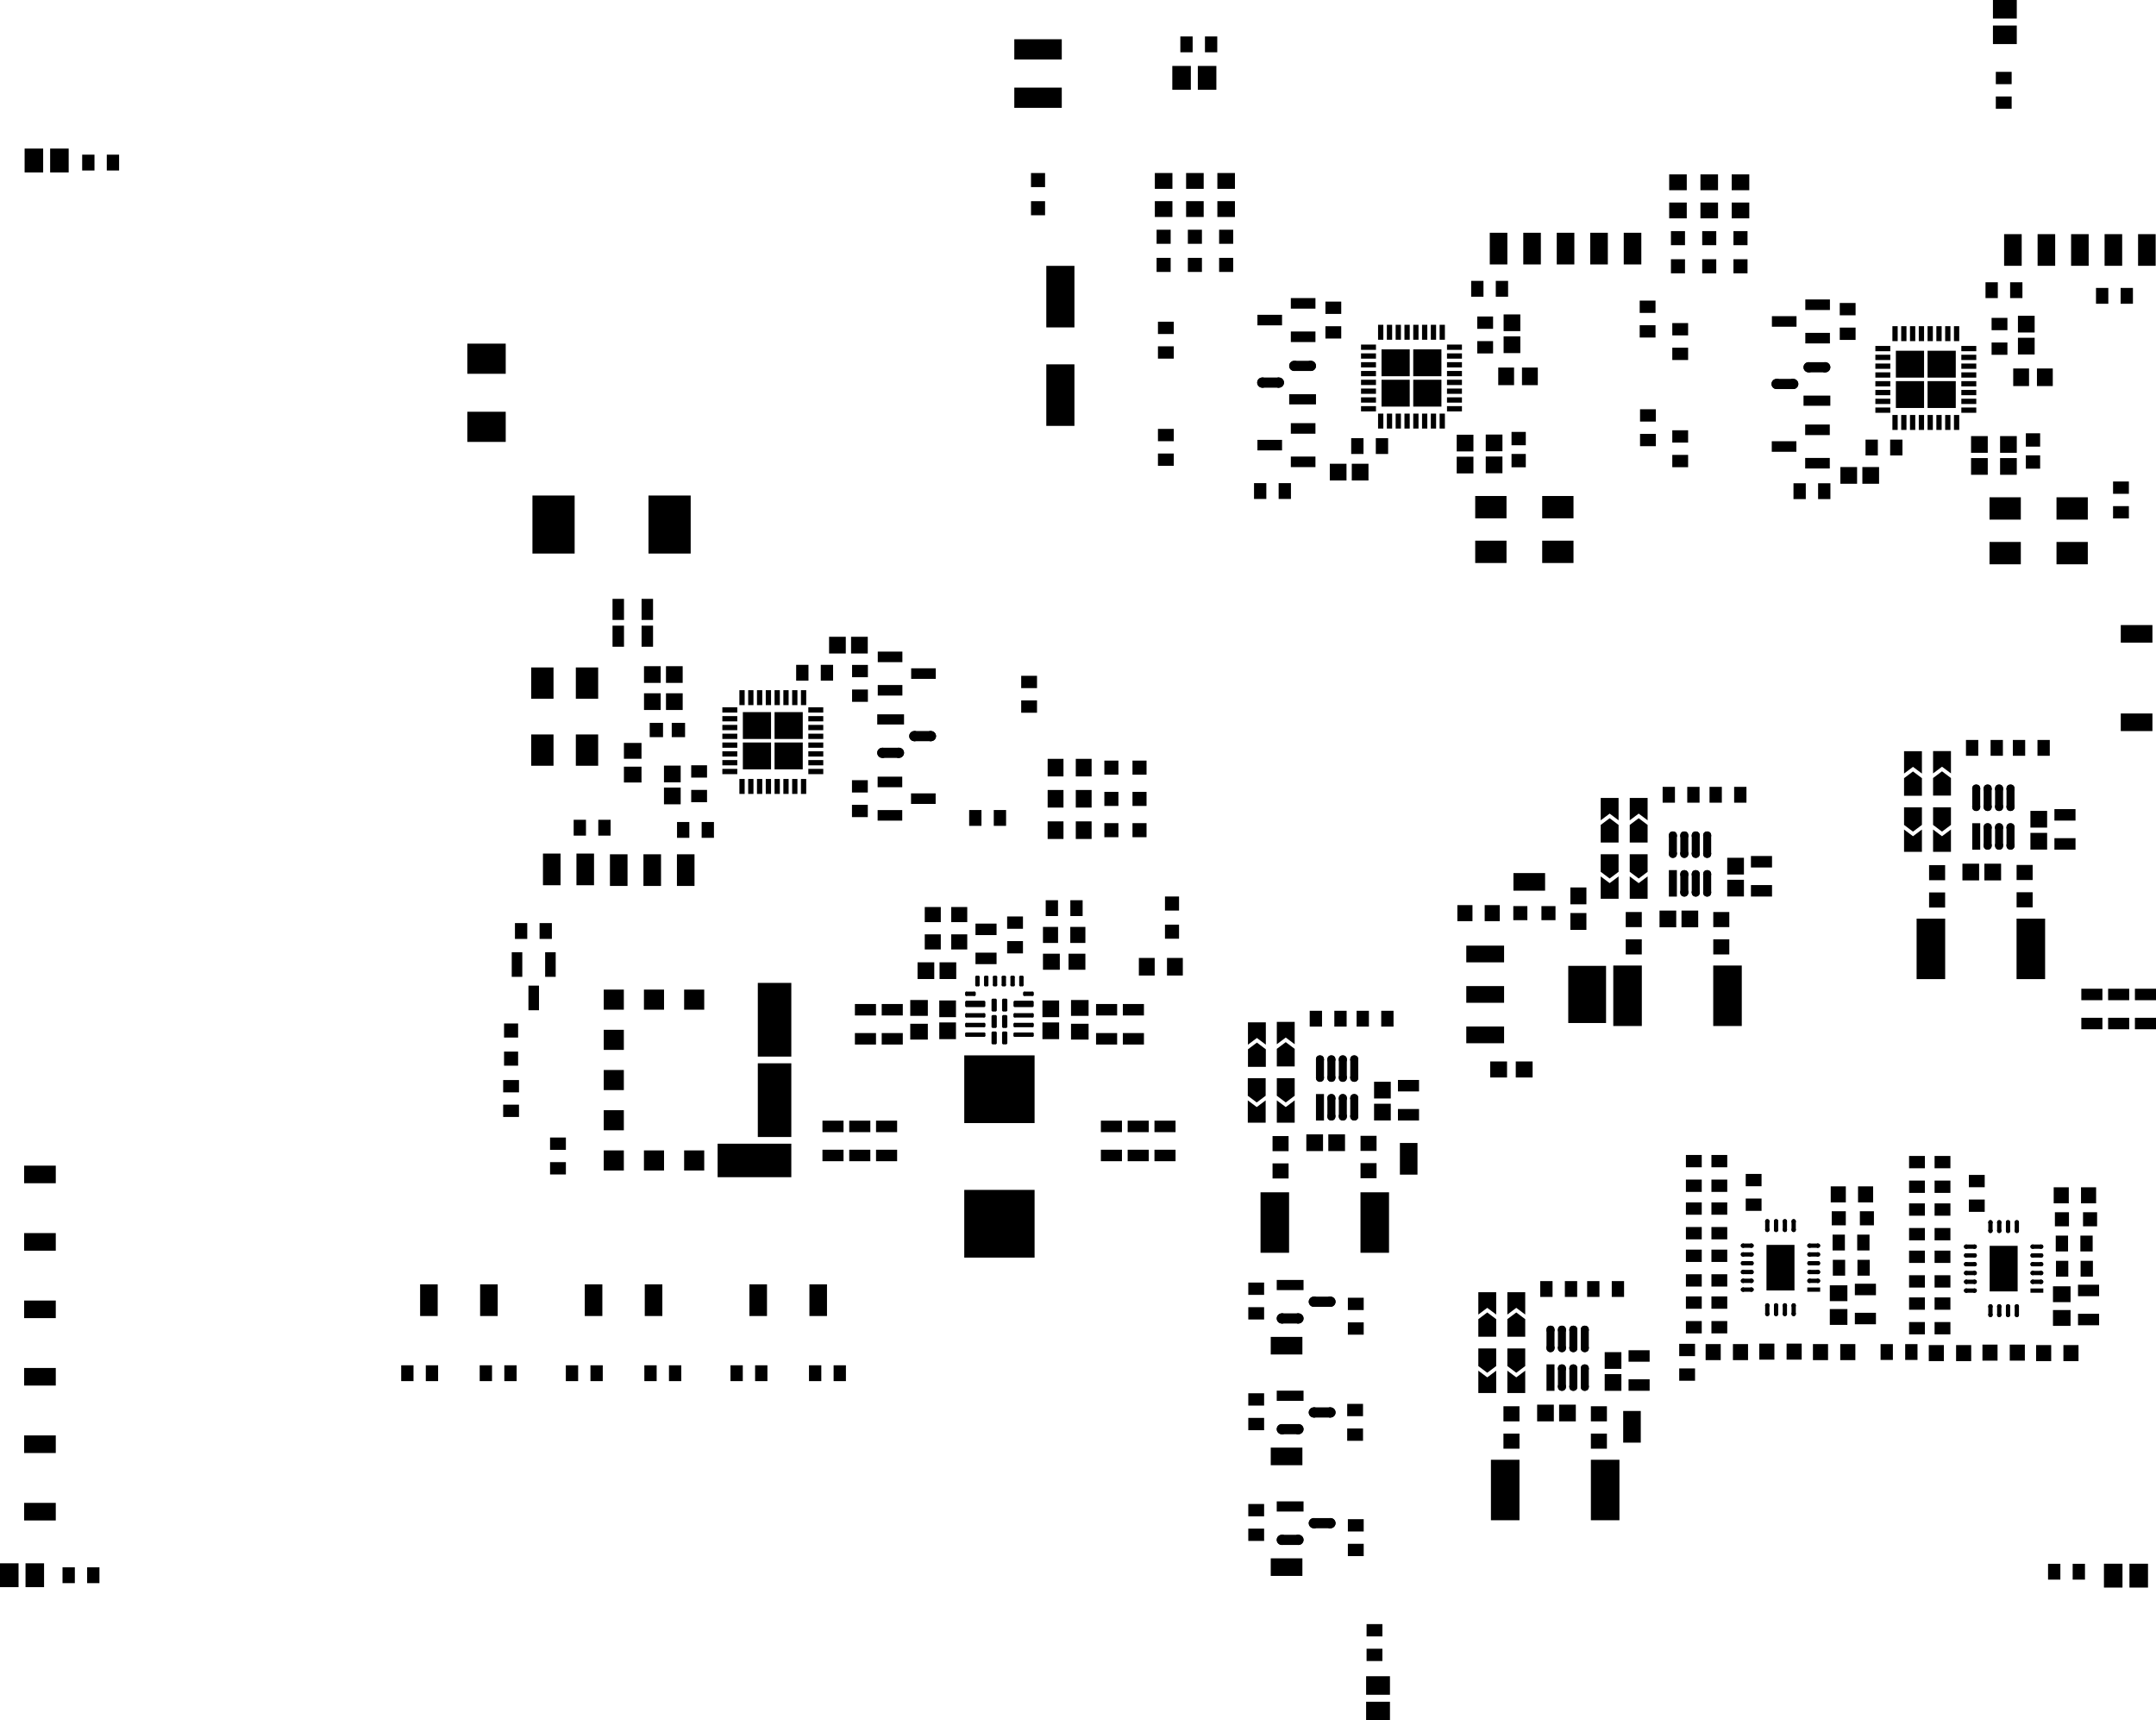 <svg version="1.1" xmlns="http://www.w3.org/2000/svg" xmlns:xlink="http://www.w3.org/1999/xlink" stroke-linecap="round" stroke-linejoin="round" stroke-width="0" fill-rule="evenodd" width="122.629mm" height="97.826mm" viewBox="1410.67 1598.14 122628.73 97825.96" id="AjI9DgwTARcOHcyl4UP2"><defs><rect x="-527.32" y="-678.1" width="1054.64" height="1356.2" id="AjI9DgwTARcOHcyl4UP2_pad-10"/><rect x="-350" y="-450" width="700" height="900" id="AjI9DgwTARcOHcyl4UP2_pad-11"/><rect x="-450" y="-350" width="900" height="700" id="AjI9DgwTARcOHcyl4UP2_pad-12"/><rect x="-678.1" y="-527.32" width="1356.2" height="1054.64" id="AjI9DgwTARcOHcyl4UP2_pad-13"/><rect x="-900" y="-500" width="1800" height="1000" id="AjI9DgwTARcOHcyl4UP2_pad-14"/><rect x="-227.465" y="-752.62" width="454.93" height="1505.24" id="AjI9DgwTARcOHcyl4UP2_pad-15"/><g id="AjI9DgwTARcOHcyl4UP2_pad-16"><polygon points="0,-752.62 0,752.62 0,752.62 0,-752.62"/><polygon points="227.465,-525.155 227.465,525.155 -227.465,525.155 -227.465,-525.155"/><circle cx="0" cy="525.16" r="227.465"/><circle cx="0" cy="-525.16" r="227.465"/><circle cx="0" cy="-525.16" r="227.465"/><circle cx="0" cy="525.16" r="227.465"/></g><rect x="-500" y="-900" width="1000" height="1800" id="AjI9DgwTARcOHcyl4UP2_pad-17"/><rect x="-150" y="-425" width="300" height="850" id="AjI9DgwTARcOHcyl4UP2_pad-19"/><rect x="-425" y="-150" width="850" height="300" id="AjI9DgwTARcOHcyl4UP2_pad-20"/><rect x="-700" y="-300" width="1400" height="600" id="AjI9DgwTARcOHcyl4UP2_pad-21"/><rect x="-811.935" y="-1719.45" width="1623.87" height="3438.9" id="AjI9DgwTARcOHcyl4UP2_pad-22"/><rect x="-300" y="-700" width="600" height="1400" id="AjI9DgwTARcOHcyl4UP2_pad-23"/><rect x="-400" y="-400" width="800" height="800" id="AjI9DgwTARcOHcyl4UP2_pad-24"/><rect x="-400" y="-400" width="800" height="800" id="AjI9DgwTARcOHcyl4UP2_pad-25"/><rect x="-429.36" y="-456.065" width="858.72" height="912.13" id="AjI9DgwTARcOHcyl4UP2_pad-26"/><rect x="-450" y="-500" width="900" height="1000" id="AjI9DgwTARcOHcyl4UP2_pad-27"/><rect x="-599.6" y="-326.2" width="1199.2" height="652.4" id="AjI9DgwTARcOHcyl4UP2_pad-28"/><g id="AjI9DgwTARcOHcyl4UP2_pad-29"><rect x="-125" y="-237.5" width="250" height="475"/><rect x="-62.5" y="-300" width="125" height="600"/><circle cx="62.5" cy="-237.5" r="62.5"/><circle cx="-62.5" cy="-237.5" r="62.5"/><circle cx="-62.5" cy="237.5" r="62.5"/><circle cx="62.5" cy="237.5" r="62.5"/></g><g id="AjI9DgwTARcOHcyl4UP2_pad-30"><polygon points="237.5,125 237.5,-125 -237.5,-125 -237.5,125"/><polygon points="300,62.5 300,-62.5 -300,-62.5 -300,62.5"/><circle cx="-237.5" cy="-62.5" r="62.5"/><circle cx="-237.5" cy="62.5" r="62.5"/><circle cx="237.5" cy="62.5" r="62.5"/><circle cx="237.5" cy="-62.5" r="62.5"/></g><g id="AjI9DgwTARcOHcyl4UP2_pad-32"><polygon points="575,-62.5 -575,-62.5 -575,62.5 575,62.5"/><polygon points="512.5,-125 -512.5,-125 -512.5,125 512.5,125"/><circle cx="-512.5" cy="62.5" r="62.5"/><circle cx="512.5" cy="62.5" r="62.5"/><circle cx="512.5" cy="-62.5" r="62.5"/><circle cx="-512.5" cy="-62.5" r="62.5"/></g><rect x="-456.065" y="-429.36" width="912.13" height="858.72" id="AjI9DgwTARcOHcyl4UP2_pad-34"/><rect x="-479.07" y="-456.065" width="958.14" height="912.13" id="AjI9DgwTARcOHcyl4UP2_pad-35"/><rect x="-500" y="-450" width="1000" height="900" id="AjI9DgwTARcOHcyl4UP2_pad-36"/><rect x="-475" y="-475" width="950" height="950" id="AjI9DgwTARcOHcyl4UP2_pad-37"/><rect x="-475" y="-475" width="950" height="950" id="AjI9DgwTARcOHcyl4UP2_pad-38"/><rect x="-2000" y="-1925" width="4000" height="3850" id="AjI9DgwTARcOHcyl4UP2_pad-39"/><rect x="-326.2" y="-599.6" width="652.4" height="1199.2" id="AjI9DgwTARcOHcyl4UP2_pad-40"/><rect x="-952.5" y="-2095.5" width="1905" height="4191" id="AjI9DgwTARcOHcyl4UP2_pad-41"/><rect x="-2095.5" y="-952.5" width="4191" height="1905" id="AjI9DgwTARcOHcyl4UP2_pad-42"/><rect x="-571.5" y="-571.5" width="1143" height="1143" id="AjI9DgwTARcOHcyl4UP2_pad-43"/><g id="AjI9DgwTARcOHcyl4UP2_pad-48"><polygon points="121.235,-244.295 -121.235,-244.295 -121.235,244.295 121.235,244.295"/><polygon points="365.535,0 365.535,0 -365.535,0 -365.535,0"/><circle cx="0" cy="244.3" r="121.235"/><circle cx="0" cy="244.3" r="121.235"/><circle cx="0" cy="-244.3" r="121.235"/><circle cx="0" cy="-244.3" r="121.235"/></g><g id="AjI9DgwTARcOHcyl4UP2_pad-49"><polygon points="365.535,0 -365.535,0 -365.535,0 365.535,0"/><polygon points="244.295,-121.235 -244.295,-121.235 -244.295,121.235 244.295,121.235"/><circle cx="-244.3" cy="0" r="121.235"/><circle cx="244.3" cy="0" r="121.235"/><circle cx="244.3" cy="0" r="121.235"/><circle cx="-244.3" cy="0" r="121.235"/></g><rect x="-365.535" y="-121.235" width="731.07" height="242.47" id="AjI9DgwTARcOHcyl4UP2_pad-50"/><rect x="-890" y="-635" width="1780" height="1270" id="AjI9DgwTARcOHcyl4UP2_pad-52"/><rect x="-406.065" y="-379.36" width="812.13" height="758.72" id="AjI9DgwTARcOHcyl4UP2_pad-53"/><rect x="-762.12" y="-288.995" width="1524.24" height="577.99" id="AjI9DgwTARcOHcyl4UP2_pad-54"/><g id="AjI9DgwTARcOHcyl4UP2_pad-55"><polygon points="762.12,0 -762.12,0 -762.12,0 762.12,0"/><polygon points="473.125,-288.995 -473.125,-288.995 -473.125,288.995 473.125,288.995"/><circle cx="-473.13" cy="0" r="288.995"/><circle cx="473.13" cy="0" r="288.995"/><circle cx="473.13" cy="0" r="288.995"/><circle cx="-473.13" cy="0" r="288.995"/></g><rect x="-635" y="-890" width="1270" height="1780" id="AjI9DgwTARcOHcyl4UP2_pad-56"/><rect x="-456.065" y="-479.07" width="912.13" height="958.14" id="AjI9DgwTARcOHcyl4UP2_pad-57"/><rect x="-379.36" y="-406.065" width="758.72" height="812.13" id="AjI9DgwTARcOHcyl4UP2_pad-58"/><rect x="-1075" y="-1625" width="2150" height="3250" id="AjI9DgwTARcOHcyl4UP2_pad-59"/><rect x="-1075" y="-475" width="2150" height="950" id="AjI9DgwTARcOHcyl4UP2_pad-60"/><rect x="-1092.2" y="-857.25" width="2184.4" height="1714.5" id="AjI9DgwTARcOHcyl4UP2_pad-61"/><rect x="-800" y="-1750" width="1600" height="3500" id="AjI9DgwTARcOHcyl4UP2_pad-62"/><rect x="-1350" y="-575" width="2700" height="1150" id="AjI9DgwTARcOHcyl4UP2_pad-63"/><rect x="-1200" y="-1650" width="2400" height="3300" id="AjI9DgwTARcOHcyl4UP2_pad-64"/><rect x="-795.835" y="-1295.805" width="1591.67" height="2591.61" id="AjI9DgwTARcOHcyl4UP2_pad-134"/></defs><g transform="translate(0,101022.24) scale(1,-1)" fill="currentColor" stroke="currentColor"><path d="M 83396.08 78029.39 81792.68 78029.39 81792.68 79556.59 83396.08 79556.59 83396.08 78029.39"/><path d="M 81592.68 78029.39 79989.28 78029.39 79989.28 79556.59 81592.68 79556.59 81592.68 78029.39"/><path d="M 112650.57 77951.02 111047.17 77951.02 111047.17 79478.22 112650.57 79478.22 112650.57 77951.02"/><path d="M 110847.17 77951.02 109243.77 77951.02 109243.77 79478.22 110847.17 79478.22 110847.17 77951.02"/><path d="M 83396.08 76302.19 81792.68 76302.19 81792.68 77829.39 83396.08 77829.39 83396.08 76302.19"/><path d="M 81592.68 76302.19 79989.28 76302.19 79989.28 77829.39 81592.68 77829.39 81592.68 76302.19"/><path d="M 112650.57 76223.82 111047.17 76223.82 111047.17 77751.02 112650.57 77751.02 112650.57 76223.82"/><path d="M 110847.17 76223.82 109243.77 76223.82 109243.77 77751.02 110847.17 77751.02 110847.17 76223.82"/><path d="M 47069.4 57402.4 45466 57402.4 45466 58929.6 47069.4 58929.6 47069.4 57402.4"/><path d="M 45266 57402.4 43662.6 57402.4 43662.6 58929.6 45266 58929.6 45266 57402.4"/><path d="M 47069.4 55675.2 45466 55675.2 45466 57202.4 47069.4 57202.4 47069.4 55675.2"/><path d="M 45266 55675.2 43662.6 55675.2 43662.6 57202.4 45266 57202.4 45266 55675.2"/><path d="M 112376.27 55443.54 111868.27 55824.54 111360.27 55443.54 111360.27 56713.54 112376.27 56713.54 112376.27 55443.54"/><path d="M 110725.27 55435.51 110217.27 55816.51 109709.27 55435.51 109709.27 56705.51 110725.27 56705.51 110725.27 55435.51"/><path d="M 112376.27 55181.54 112376.27 54181.54 111360.27 54181.54 111360.27 55181.54 111868.27 55562.54 112376.27 55181.54"/><path d="M 110725.27 55173.51 110725.27 54173.51 109709.27 54173.51 109709.27 55173.51 110217.27 55554.51 110725.27 55173.51"/><path d="M 95123.01 52776.54 94615.01 53157.54 94107.01 52776.54 94107.01 54046.54 95123.01 54046.54 95123.01 52776.54"/><path d="M 93472.01 52776.54 92964.01 53157.54 92456.01 52776.54 92456.01 54046.54 93472.01 54046.54 93472.01 52776.54"/><path d="M 112376.27 52514.48 111868.27 52133.48 111360.27 52514.48 111360.27 53514.49 112376.27 53514.49 112376.27 52514.48"/><path d="M 110725.27 52514.48 110217.27 52133.48 109709.27 52514.48 109709.27 53514.49 110725.27 53514.49 110725.27 52514.48"/><path d="M 112376.27 50982.48 111360.27 50982.48 111360.27 52252.48 111868.27 51871.48 112376.27 52252.48 112376.27 50982.48"/><path d="M 110725.27 50982.48 109709.27 50982.48 109709.27 52252.48 110217.27 51871.48 110725.27 52252.48 110725.27 50982.48"/><path d="M 95123.01 52514.54 95123.01 51514.54 94107.01 51514.54 94107.01 52514.54 94615.01 52895.54 95123.01 52514.54"/><path d="M 93472.01 52514.54 93472.01 51514.54 92456.01 51514.54 92456.01 52514.54 92964.01 52895.54 93472.01 52514.54"/><path d="M 95123.01 49847.48 94615.01 49466.48 94107.01 49847.48 94107.01 50847.49 95123.01 50847.49 95123.01 49847.48"/><path d="M 93472.01 49847.48 92964.01 49466.48 92456.01 49847.48 92456.01 50847.49 93472.01 50847.49 93472.01 49847.48"/><path d="M 95123.01 48315.48 94107.01 48315.48 94107.01 49585.48 94615.01 49204.48 95123.01 49585.48 95123.01 48315.48"/><path d="M 93472.01 48315.48 92456.01 48315.48 92456.01 49585.48 92964.01 49204.48 93472.01 49585.48 93472.01 48315.48"/><path d="M 60205.72 42466.4 60205.72 42206.4 60155.72 42156.4 59105.72 42156.4 59055.72 42206.4 59055.72 42466.4 59105.72 42516.4 60155.72 42516.4 60205.72 42466.4"/><path d="M 57455.72 42466.4 57455.72 42206.4 57405.72 42156.4 56355.72 42156.4 56305.72 42206.4 56305.72 42466.4 56355.72 42516.4 57405.72 42516.4 57455.72 42466.4"/><path d="M 58705.72 42585.4 58705.72 41952.4 58655.72 41902.4 58455.72 41902.4 58405.72 41952.4 58405.72 42585.4 58455.72 42635.4 58655.72 42635.4 58705.72 42585.4"/><path d="M 58105.72 42585.4 58105.72 41952.4 58055.72 41902.4 57855.72 41902.4 57805.72 41952.4 57805.72 42585.4 57855.72 42635.4 58055.72 42635.4 58105.72 42585.4"/><path d="M 58705.72 41651.9 58705.72 41018.9 58655.72 40968.9 58455.72 40968.9 58405.72 41018.9 58405.72 41651.9 58455.72 41701.9 58655.72 41701.9 58705.72 41651.9"/><path d="M 58105.72 41651.9 58105.72 41018.9 58055.72 40968.9 57855.72 40968.9 57805.72 41018.9 57805.72 41651.9 57855.72 41701.9 58055.72 41701.9 58105.72 41651.9"/><path d="M 75049.6 40042.86 74541.6 40423.86 74033.6 40042.86 74033.6 41312.86 75049.6 41312.86 75049.6 40042.86"/><path d="M 58705.72 40718.4 58705.72 40085.4 58655.72 40035.4 58455.72 40035.4 58405.72 40085.4 58405.72 40718.4 58455.72 40768.4 58655.72 40768.4 58705.72 40718.4"/><path d="M 58105.72 40718.4 58105.72 40085.4 58055.72 40035.4 57855.72 40035.4 57805.72 40085.4 57805.72 40718.4 57855.72 40768.4 58055.72 40768.4 58105.72 40718.4"/><path d="M 73408.4 40017.66 72900.4 40398.66 72392.4 40017.66 72392.4 41287.66 73408.4 41287.66 73408.4 40017.66"/><path d="M 75049.6 39780.86 75049.6 38780.85 74033.6 38780.85 74033.6 39780.86 74541.6 40161.86 75049.6 39780.86"/><path d="M 73408.4 39755.66 73408.4 38755.66 72392.4 38755.66 72392.4 39755.66 72900.4 40136.66 73408.4 39755.66"/><path d="M 75049.6 37113.8 74541.6 36732.8 74033.6 37113.8 74033.6 38113.8 75049.6 38113.8 75049.6 37113.8"/><path d="M 73398.6 37113.8 72890.6 36732.8 72382.6 37113.8 72382.6 38113.8 73398.6 38113.8 73398.6 37113.8"/><path d="M 75049.6 35581.8 74033.6 35581.8 74033.6 36851.8 74541.6 36470.8 75049.6 36851.8 75049.6 35581.8"/><path d="M 73398.6 35581.8 72382.6 35581.8 72382.6 36851.8 72890.6 36470.8 73398.6 36851.8 73398.6 35581.8"/><path d="M 88161.84 24671.33 87653.84 25052.33 87145.84 24671.33 87145.84 25941.33 88161.84 25941.33 88161.84 24671.33"/><path d="M 86510.84 24671.33 86002.84 25052.33 85494.84 24671.33 85494.84 25941.33 86510.84 25941.33 86510.84 24671.33"/><path d="M 88161.84 24409.33 88161.84 23409.33 87145.84 23409.33 87145.84 24409.33 87653.84 24790.33 88161.84 24409.33"/><path d="M 86510.84 24409.33 86510.84 23409.33 85494.84 23409.33 85494.84 24409.33 86002.84 24790.33 86510.84 24409.33"/><path d="M 88161.84 21742.28 87653.84 21361.28 87145.84 21742.28 87145.84 22742.28 88161.84 22742.28 88161.84 21742.28"/><path d="M 86510.84 21742.28 86002.84 21361.28 85494.84 21742.28 85494.84 22742.28 86510.84 22742.28 86510.84 21742.28"/><path d="M 88161.84 20210.28 87145.84 20210.28 87145.84 21480.28 87653.84 21099.28 88161.84 21480.28 88161.84 20210.28"/><path d="M 86510.84 20210.28 85494.84 20210.28 85494.84 21480.28 86002.84 21099.28 86510.84 21480.28 86510.84 20210.28"/><use xlink:href="#AjI9DgwTARcOHcyl4UP2_pad-10" x="121605.91" y="9823.97"/><use xlink:href="#AjI9DgwTARcOHcyl4UP2_pad-10" x="123057.47" y="9823.97"/><use xlink:href="#AjI9DgwTARcOHcyl4UP2_pad-10" x="3389.55" y="9847.68"/><use xlink:href="#AjI9DgwTARcOHcyl4UP2_pad-10" x="1937.99" y="9847.68"/><use xlink:href="#AjI9DgwTARcOHcyl4UP2_pad-10" x="4789.78" y="90297"/><use xlink:href="#AjI9DgwTARcOHcyl4UP2_pad-10" x="3338.22" y="90297"/><use xlink:href="#AjI9DgwTARcOHcyl4UP2_pad-10" x="70067.78" y="94996"/><use xlink:href="#AjI9DgwTARcOHcyl4UP2_pad-10" x="68616.22" y="94996"/><use xlink:href="#AjI9DgwTARcOHcyl4UP2_pad-11" x="119649.73" y="10047.57"/><use xlink:href="#AjI9DgwTARcOHcyl4UP2_pad-11" x="118249.73" y="10047.57"/><use xlink:href="#AjI9DgwTARcOHcyl4UP2_pad-11" x="5316.74" y="9847.68"/><use xlink:href="#AjI9DgwTARcOHcyl4UP2_pad-11" x="6716.74" y="9847.68"/><use xlink:href="#AjI9DgwTARcOHcyl4UP2_pad-11" x="6434.53" y="90179.02"/><use xlink:href="#AjI9DgwTARcOHcyl4UP2_pad-11" x="7834.53" y="90179.02"/><use xlink:href="#AjI9DgwTARcOHcyl4UP2_pad-11" x="70296" y="96901"/><use xlink:href="#AjI9DgwTARcOHcyl4UP2_pad-11" x="68896" y="96901"/><use xlink:href="#AjI9DgwTARcOHcyl4UP2_pad-11" x="31049.99" y="46482.01"/><use xlink:href="#AjI9DgwTARcOHcyl4UP2_pad-11" x="32450.04" y="46482.01"/><use xlink:href="#AjI9DgwTARcOHcyl4UP2_pad-11" x="61238.65" y="47782.39"/><use xlink:href="#AjI9DgwTARcOHcyl4UP2_pad-11" x="62638.65" y="47782.39"/><use xlink:href="#AjI9DgwTARcOHcyl4UP2_pad-11" x="78921.57" y="41495.33"/><use xlink:href="#AjI9DgwTARcOHcyl4UP2_pad-11" x="80321.62" y="41495.33"/><use xlink:href="#AjI9DgwTARcOHcyl4UP2_pad-11" x="77654.62" y="41495.33"/><use xlink:href="#AjI9DgwTARcOHcyl4UP2_pad-11" x="76254.57" y="41495.33"/><use xlink:href="#AjI9DgwTARcOHcyl4UP2_pad-11" x="116248.24" y="56896.01"/><use xlink:href="#AjI9DgwTARcOHcyl4UP2_pad-11" x="117648.29" y="56896.01"/><use xlink:href="#AjI9DgwTARcOHcyl4UP2_pad-11" x="114981.29" y="56896.01"/><use xlink:href="#AjI9DgwTARcOHcyl4UP2_pad-11" x="113581.24" y="56896.01"/><use xlink:href="#AjI9DgwTARcOHcyl4UP2_pad-11" x="120101.07" y="27277.07"/><use xlink:href="#AjI9DgwTARcOHcyl4UP2_pad-11" x="118701.02" y="27277.07"/><use xlink:href="#AjI9DgwTARcOHcyl4UP2_pad-11" x="120087.56" y="28710.44"/><use xlink:href="#AjI9DgwTARcOHcyl4UP2_pad-11" x="118687.51" y="28710.44"/><use xlink:href="#AjI9DgwTARcOHcyl4UP2_pad-11" x="107408.23" y="27333.31"/><use xlink:href="#AjI9DgwTARcOHcyl4UP2_pad-11" x="106008.18" y="27333.31"/><use xlink:href="#AjI9DgwTARcOHcyl4UP2_pad-11" x="107394.72" y="28766.63"/><use xlink:href="#AjI9DgwTARcOHcyl4UP2_pad-11" x="105994.67" y="28766.63"/><use xlink:href="#AjI9DgwTARcOHcyl4UP2_pad-11" x="110124.2" y="22540.27"/><use xlink:href="#AjI9DgwTARcOHcyl4UP2_pad-11" x="108724.15" y="22540.27"/><use xlink:href="#AjI9DgwTARcOHcyl4UP2_pad-11" x="92033.81" y="26123.81"/><use xlink:href="#AjI9DgwTARcOHcyl4UP2_pad-11" x="93433.86" y="26123.81"/><use xlink:href="#AjI9DgwTARcOHcyl4UP2_pad-11" x="90766.86" y="26123.81"/><use xlink:href="#AjI9DgwTARcOHcyl4UP2_pad-11" x="89366.81" y="26123.81"/><use xlink:href="#AjI9DgwTARcOHcyl4UP2_pad-11" x="122377.21" y="82600.81"/><use xlink:href="#AjI9DgwTARcOHcyl4UP2_pad-11" x="120977.22" y="82600.81"/><use xlink:href="#AjI9DgwTARcOHcyl4UP2_pad-11" x="109268.37" y="73975.07"/><use xlink:href="#AjI9DgwTARcOHcyl4UP2_pad-11" x="107868.38" y="73975.07"/><use xlink:href="#AjI9DgwTARcOHcyl4UP2_pad-11" x="103770.24" y="71493.03"/><use xlink:href="#AjI9DgwTARcOHcyl4UP2_pad-11" x="105170.24" y="71493.03"/><use xlink:href="#AjI9DgwTARcOHcyl4UP2_pad-11" x="114692.24" y="82923.03"/><use xlink:href="#AjI9DgwTARcOHcyl4UP2_pad-11" x="116092.24" y="82923.03"/><use xlink:href="#AjI9DgwTARcOHcyl4UP2_pad-11" x="96327.99" y="54229.01"/><use xlink:href="#AjI9DgwTARcOHcyl4UP2_pad-11" x="97728.04" y="54229.01"/><use xlink:href="#AjI9DgwTARcOHcyl4UP2_pad-11" x="100395.04" y="54229.01"/><use xlink:href="#AjI9DgwTARcOHcyl4UP2_pad-11" x="98994.99" y="54229.01"/><use xlink:href="#AjI9DgwTARcOHcyl4UP2_pad-11" x="56884.33" y="52911.34"/><use xlink:href="#AjI9DgwTARcOHcyl4UP2_pad-11" x="58284.38" y="52911.34"/><use xlink:href="#AjI9DgwTARcOHcyl4UP2_pad-11" x="40268.56" y="52230.39"/><use xlink:href="#AjI9DgwTARcOHcyl4UP2_pad-11" x="41668.61" y="52230.39"/><use xlink:href="#AjI9DgwTARcOHcyl4UP2_pad-11" x="35789.93" y="52356.47"/><use xlink:href="#AjI9DgwTARcOHcyl4UP2_pad-11" x="34389.89" y="52356.47"/><use xlink:href="#AjI9DgwTARcOHcyl4UP2_pad-11" x="48444.82" y="61167.83"/><use xlink:href="#AjI9DgwTARcOHcyl4UP2_pad-11" x="47044.83" y="61167.83"/><use xlink:href="#AjI9DgwTARcOHcyl4UP2_pad-11" x="74486.98" y="71501"/><use xlink:href="#AjI9DgwTARcOHcyl4UP2_pad-11" x="73086.98" y="71501"/><use xlink:href="#AjI9DgwTARcOHcyl4UP2_pad-11" x="78613.88" y="74058.49"/><use xlink:href="#AjI9DgwTARcOHcyl4UP2_pad-11" x="80013.87" y="74058.49"/><use xlink:href="#AjI9DgwTARcOHcyl4UP2_pad-11" x="86837.74" y="83001.37"/><use xlink:href="#AjI9DgwTARcOHcyl4UP2_pad-11" x="85437.74" y="83001.37"/><use xlink:href="#AjI9DgwTARcOHcyl4UP2_pad-11" x="24579.75" y="21336.01"/><use xlink:href="#AjI9DgwTARcOHcyl4UP2_pad-11" x="25979.79" y="21336.01"/><use xlink:href="#AjI9DgwTARcOHcyl4UP2_pad-11" x="30445.32" y="21336.01"/><use xlink:href="#AjI9DgwTARcOHcyl4UP2_pad-11" x="29045.32" y="21336.01"/><use xlink:href="#AjI9DgwTARcOHcyl4UP2_pad-11" x="39809.94" y="21336.01"/><use xlink:href="#AjI9DgwTARcOHcyl4UP2_pad-11" x="38409.94" y="21336.01"/><use xlink:href="#AjI9DgwTARcOHcyl4UP2_pad-11" x="33944.42" y="21336.01"/><use xlink:href="#AjI9DgwTARcOHcyl4UP2_pad-11" x="35344.42" y="21336.01"/><use xlink:href="#AjI9DgwTARcOHcyl4UP2_pad-11" x="43309.1" y="21336.01"/><use xlink:href="#AjI9DgwTARcOHcyl4UP2_pad-11" x="44709.09" y="21336.01"/><use xlink:href="#AjI9DgwTARcOHcyl4UP2_pad-11" x="49174.57" y="21336.01"/><use xlink:href="#AjI9DgwTARcOHcyl4UP2_pad-11" x="47774.57" y="21336.01"/><use xlink:href="#AjI9DgwTARcOHcyl4UP2_pad-12" x="115379" y="94987.97"/><use xlink:href="#AjI9DgwTARcOHcyl4UP2_pad-12" x="115379" y="93587.97"/><use xlink:href="#AjI9DgwTARcOHcyl4UP2_pad-12" x="79588.11" y="5318.23"/><use xlink:href="#AjI9DgwTARcOHcyl4UP2_pad-12" x="79588.11" y="6718.23"/><use xlink:href="#AjI9DgwTARcOHcyl4UP2_pad-12" x="30480.01" y="36256.99"/><use xlink:href="#AjI9DgwTARcOHcyl4UP2_pad-12" x="30480.01" y="37657.03"/><use xlink:href="#AjI9DgwTARcOHcyl4UP2_pad-12" x="59144.67" y="46958.36"/><use xlink:href="#AjI9DgwTARcOHcyl4UP2_pad-12" x="59144.67" y="45558.36"/><use xlink:href="#AjI9DgwTARcOHcyl4UP2_pad-12" x="72860.78" y="26140.57"/><use xlink:href="#AjI9DgwTARcOHcyl4UP2_pad-12" x="72860.78" y="24740.52"/><use xlink:href="#AjI9DgwTARcOHcyl4UP2_pad-12" x="78486.01" y="17841.99"/><use xlink:href="#AjI9DgwTARcOHcyl4UP2_pad-12" x="78486.01" y="19242.03"/><use xlink:href="#AjI9DgwTARcOHcyl4UP2_pad-12" x="72860.78" y="18444.42"/><use xlink:href="#AjI9DgwTARcOHcyl4UP2_pad-12" x="72860.78" y="19844.47"/><use xlink:href="#AjI9DgwTARcOHcyl4UP2_pad-12" x="111895.9" y="33339.85"/><use xlink:href="#AjI9DgwTARcOHcyl4UP2_pad-12" x="111895.9" y="31939.8"/><use xlink:href="#AjI9DgwTARcOHcyl4UP2_pad-12" x="113846.88" y="32261.87"/><use xlink:href="#AjI9DgwTARcOHcyl4UP2_pad-12" x="113846.88" y="30861.82"/><use xlink:href="#AjI9DgwTARcOHcyl4UP2_pad-12" x="111895.85" y="26556.98"/><use xlink:href="#AjI9DgwTARcOHcyl4UP2_pad-12" x="111895.85" y="27957.03"/><use xlink:href="#AjI9DgwTARcOHcyl4UP2_pad-12" x="110444.75" y="27957.03"/><use xlink:href="#AjI9DgwTARcOHcyl4UP2_pad-12" x="110444.75" y="26556.98"/><use xlink:href="#AjI9DgwTARcOHcyl4UP2_pad-12" x="110444.75" y="30641.96"/><use xlink:href="#AjI9DgwTARcOHcyl4UP2_pad-12" x="110444.75" y="29241.91"/><use xlink:href="#AjI9DgwTARcOHcyl4UP2_pad-12" x="110444.75" y="31939.85"/><use xlink:href="#AjI9DgwTARcOHcyl4UP2_pad-12" x="110444.75" y="33339.9"/><use xlink:href="#AjI9DgwTARcOHcyl4UP2_pad-12" x="111895.9" y="29241.91"/><use xlink:href="#AjI9DgwTARcOHcyl4UP2_pad-12" x="111895.9" y="30641.96"/><use xlink:href="#AjI9DgwTARcOHcyl4UP2_pad-12" x="111895.85" y="23894.7"/><use xlink:href="#AjI9DgwTARcOHcyl4UP2_pad-12" x="111895.85" y="25294.75"/><use xlink:href="#AjI9DgwTARcOHcyl4UP2_pad-12" x="110444.75" y="25294.75"/><use xlink:href="#AjI9DgwTARcOHcyl4UP2_pad-12" x="110444.75" y="23894.7"/><use xlink:href="#AjI9DgwTARcOHcyl4UP2_pad-12" x="97751.91" y="25350.99"/><use xlink:href="#AjI9DgwTARcOHcyl4UP2_pad-12" x="97751.91" y="23950.94"/><use xlink:href="#AjI9DgwTARcOHcyl4UP2_pad-12" x="97751.91" y="30698.2"/><use xlink:href="#AjI9DgwTARcOHcyl4UP2_pad-12" x="97751.91" y="29298.15"/><use xlink:href="#AjI9DgwTARcOHcyl4UP2_pad-12" x="97751.91" y="28013.26"/><use xlink:href="#AjI9DgwTARcOHcyl4UP2_pad-12" x="97751.91" y="26613.22"/><use xlink:href="#AjI9DgwTARcOHcyl4UP2_pad-12" x="97370.91" y="22657.06"/><use xlink:href="#AjI9DgwTARcOHcyl4UP2_pad-12" x="97370.91" y="21257.02"/><use xlink:href="#AjI9DgwTARcOHcyl4UP2_pad-12" x="101154.04" y="32318.11"/><use xlink:href="#AjI9DgwTARcOHcyl4UP2_pad-12" x="101154.04" y="30918.06"/><use xlink:href="#AjI9DgwTARcOHcyl4UP2_pad-12" x="97751.91" y="31996.09"/><use xlink:href="#AjI9DgwTARcOHcyl4UP2_pad-12" x="97751.91" y="33396.13"/><use xlink:href="#AjI9DgwTARcOHcyl4UP2_pad-12" x="99203.07" y="33396.08"/><use xlink:href="#AjI9DgwTARcOHcyl4UP2_pad-12" x="99203.07" y="31996.03"/><use xlink:href="#AjI9DgwTARcOHcyl4UP2_pad-12" x="99203.01" y="29298.1"/><use xlink:href="#AjI9DgwTARcOHcyl4UP2_pad-12" x="99203.01" y="30698.15"/><use xlink:href="#AjI9DgwTARcOHcyl4UP2_pad-12" x="99203.01" y="26613.22"/><use xlink:href="#AjI9DgwTARcOHcyl4UP2_pad-12" x="99203.01" y="28013.26"/><use xlink:href="#AjI9DgwTARcOHcyl4UP2_pad-12" x="99203.01" y="23950.94"/><use xlink:href="#AjI9DgwTARcOHcyl4UP2_pad-12" x="99203.01" y="25350.99"/><use xlink:href="#AjI9DgwTARcOHcyl4UP2_pad-12" x="122047.06" y="71693.03"/><use xlink:href="#AjI9DgwTARcOHcyl4UP2_pad-12" x="122047.06" y="70293.04"/><use xlink:href="#AjI9DgwTARcOHcyl4UP2_pad-12" x="96977.21" y="74606.01"/><use xlink:href="#AjI9DgwTARcOHcyl4UP2_pad-12" x="96977.21" y="73206.01"/><use xlink:href="#AjI9DgwTARcOHcyl4UP2_pad-12" x="96977.21" y="79301.96"/><use xlink:href="#AjI9DgwTARcOHcyl4UP2_pad-12" x="96977.21" y="80701.96"/><use xlink:href="#AjI9DgwTARcOHcyl4UP2_pad-12" x="106502.21" y="81845.01"/><use xlink:href="#AjI9DgwTARcOHcyl4UP2_pad-12" x="106502.21" y="80445.01"/><use xlink:href="#AjI9DgwTARcOHcyl4UP2_pad-12" x="115138.21" y="79597.62"/><use xlink:href="#AjI9DgwTARcOHcyl4UP2_pad-12" x="115138.21" y="80997.61"/><use xlink:href="#AjI9DgwTARcOHcyl4UP2_pad-12" x="77247.71" y="80523.34"/><use xlink:href="#AjI9DgwTARcOHcyl4UP2_pad-12" x="50318.99" y="54708.41"/><use xlink:href="#AjI9DgwTARcOHcyl4UP2_pad-12" x="50318.99" y="53308.36"/><use xlink:href="#AjI9DgwTARcOHcyl4UP2_pad-12" x="50324.58" y="61263.95"/><use xlink:href="#AjI9DgwTARcOHcyl4UP2_pad-12" x="50324.58" y="59863.9"/><use xlink:href="#AjI9DgwTARcOHcyl4UP2_pad-12" x="59943.96" y="59243.94"/><use xlink:href="#AjI9DgwTARcOHcyl4UP2_pad-12" x="59943.96" y="60643.98"/><use xlink:href="#AjI9DgwTARcOHcyl4UP2_pad-12" x="33147.01" y="34388.41"/><use xlink:href="#AjI9DgwTARcOHcyl4UP2_pad-12" x="33147.01" y="32988.36"/><use xlink:href="#AjI9DgwTARcOHcyl4UP2_pad-12" x="41174.99" y="55555.8"/><use xlink:href="#AjI9DgwTARcOHcyl4UP2_pad-12" x="41174.99" y="54155.81"/><use xlink:href="#AjI9DgwTARcOHcyl4UP2_pad-12" x="78524.98" y="25277.02"/><use xlink:href="#AjI9DgwTARcOHcyl4UP2_pad-12" x="78524.98" y="23876.98"/><use xlink:href="#AjI9DgwTARcOHcyl4UP2_pad-12" x="77247.71" y="81923.34"/><use xlink:href="#AjI9DgwTARcOHcyl4UP2_pad-12" x="67722.71" y="74684.34"/><use xlink:href="#AjI9DgwTARcOHcyl4UP2_pad-12" x="67722.71" y="73284.34"/><use xlink:href="#AjI9DgwTARcOHcyl4UP2_pad-12" x="85883.71" y="81075.95"/><use xlink:href="#AjI9DgwTARcOHcyl4UP2_pad-12" x="85883.71" y="79675.95"/><use xlink:href="#AjI9DgwTARcOHcyl4UP2_pad-12" x="67722.71" y="79380.29"/><use xlink:href="#AjI9DgwTARcOHcyl4UP2_pad-12" x="67722.71" y="80780.29"/><use xlink:href="#AjI9DgwTARcOHcyl4UP2_pad-12" x="95123.01" y="81979.98"/><use xlink:href="#AjI9DgwTARcOHcyl4UP2_pad-12" x="95123.01" y="80579.99"/><use xlink:href="#AjI9DgwTARcOHcyl4UP2_pad-12" x="95142.62" y="74401.49"/><use xlink:href="#AjI9DgwTARcOHcyl4UP2_pad-12" x="95142.62" y="75801.48"/><use xlink:href="#AjI9DgwTARcOHcyl4UP2_pad-12" x="78524.98" y="12684.92"/><use xlink:href="#AjI9DgwTARcOHcyl4UP2_pad-12" x="78524.98" y="11284.93"/><use xlink:href="#AjI9DgwTARcOHcyl4UP2_pad-12" x="72860.78" y="13548.47"/><use xlink:href="#AjI9DgwTARcOHcyl4UP2_pad-12" x="72860.78" y="12148.47"/><use xlink:href="#AjI9DgwTARcOHcyl4UP2_pad-13" x="115443" y="97445.22"/><use xlink:href="#AjI9DgwTARcOHcyl4UP2_pad-13" x="115443" y="98896.78"/><use xlink:href="#AjI9DgwTARcOHcyl4UP2_pad-13" x="79790.57" y="3577.03"/><use xlink:href="#AjI9DgwTARcOHcyl4UP2_pad-13" x="79790.57" y="2125.46"/><use xlink:href="#AjI9DgwTARcOHcyl4UP2_pad-14" x="3683" y="17297.5"/><use xlink:href="#AjI9DgwTARcOHcyl4UP2_pad-14" x="3683" y="32639"/><use xlink:href="#AjI9DgwTARcOHcyl4UP2_pad-14" x="3683" y="28803.6"/><use xlink:href="#AjI9DgwTARcOHcyl4UP2_pad-14" x="3683" y="21133"/><use xlink:href="#AjI9DgwTARcOHcyl4UP2_pad-14" x="3683" y="24968.3"/><use xlink:href="#AjI9DgwTARcOHcyl4UP2_pad-14" x="3683" y="13462"/><use xlink:href="#AjI9DgwTARcOHcyl4UP2_pad-14" x="122936" y="58351.01"/><use xlink:href="#AjI9DgwTARcOHcyl4UP2_pad-14" x="122936" y="63379.78"/><use xlink:href="#AjI9DgwTARcOHcyl4UP2_pad-14" x="74587.98" y="10308.5"/><use xlink:href="#AjI9DgwTARcOHcyl4UP2_pad-14" x="74587.98" y="16604.5"/><use xlink:href="#AjI9DgwTARcOHcyl4UP2_pad-14" x="88392.01" y="49276.01"/><use xlink:href="#AjI9DgwTARcOHcyl4UP2_pad-14" x="74587.98" y="22900.6"/><use xlink:href="#AjI9DgwTARcOHcyl4UP2_pad-15" x="113814.26" y="51858.53"/><use xlink:href="#AjI9DgwTARcOHcyl4UP2_pad-15" x="76487.59" y="36457.85"/><use xlink:href="#AjI9DgwTARcOHcyl4UP2_pad-15" x="89599.83" y="21086.33"/><use xlink:href="#AjI9DgwTARcOHcyl4UP2_pad-15" x="96561.01" y="49191.53"/><use xlink:href="#AjI9DgwTARcOHcyl4UP2_pad-16" x="114464.25" y="51858.53"/><use xlink:href="#AjI9DgwTARcOHcyl4UP2_pad-16" x="115114.24" y="51858.53"/><use xlink:href="#AjI9DgwTARcOHcyl4UP2_pad-16" x="115764.27" y="51858.53"/><use xlink:href="#AjI9DgwTARcOHcyl4UP2_pad-16" x="115764.27" y="54059.49"/><use xlink:href="#AjI9DgwTARcOHcyl4UP2_pad-16" x="115114.24" y="54059.49"/><use xlink:href="#AjI9DgwTARcOHcyl4UP2_pad-16" x="114464.25" y="54059.49"/><use xlink:href="#AjI9DgwTARcOHcyl4UP2_pad-16" x="113814.26" y="54059.49"/><use xlink:href="#AjI9DgwTARcOHcyl4UP2_pad-16" x="76487.59" y="38658.81"/><use xlink:href="#AjI9DgwTARcOHcyl4UP2_pad-16" x="77137.58" y="38658.81"/><use xlink:href="#AjI9DgwTARcOHcyl4UP2_pad-16" x="77787.56" y="38658.81"/><use xlink:href="#AjI9DgwTARcOHcyl4UP2_pad-16" x="78437.6" y="38658.81"/><use xlink:href="#AjI9DgwTARcOHcyl4UP2_pad-16" x="78437.6" y="36457.85"/><use xlink:href="#AjI9DgwTARcOHcyl4UP2_pad-16" x="77787.56" y="36457.85"/><use xlink:href="#AjI9DgwTARcOHcyl4UP2_pad-16" x="77137.58" y="36457.85"/><use xlink:href="#AjI9DgwTARcOHcyl4UP2_pad-16" x="89599.83" y="23287.29"/><use xlink:href="#AjI9DgwTARcOHcyl4UP2_pad-16" x="90249.82" y="23287.29"/><use xlink:href="#AjI9DgwTARcOHcyl4UP2_pad-16" x="90899.81" y="23287.29"/><use xlink:href="#AjI9DgwTARcOHcyl4UP2_pad-16" x="91549.84" y="23287.29"/><use xlink:href="#AjI9DgwTARcOHcyl4UP2_pad-16" x="91549.84" y="21086.33"/><use xlink:href="#AjI9DgwTARcOHcyl4UP2_pad-16" x="90899.81" y="21086.33"/><use xlink:href="#AjI9DgwTARcOHcyl4UP2_pad-16" x="90249.82" y="21086.33"/><use xlink:href="#AjI9DgwTARcOHcyl4UP2_pad-16" x="97210.99" y="49191.53"/><use xlink:href="#AjI9DgwTARcOHcyl4UP2_pad-16" x="97860.98" y="49191.53"/><use xlink:href="#AjI9DgwTARcOHcyl4UP2_pad-16" x="98511.02" y="49191.53"/><use xlink:href="#AjI9DgwTARcOHcyl4UP2_pad-16" x="98511.02" y="51392.49"/><use xlink:href="#AjI9DgwTARcOHcyl4UP2_pad-16" x="97860.98" y="51392.49"/><use xlink:href="#AjI9DgwTARcOHcyl4UP2_pad-16" x="97210.99" y="51392.49"/><use xlink:href="#AjI9DgwTARcOHcyl4UP2_pad-16" x="96561.01" y="51392.49"/><use xlink:href="#AjI9DgwTARcOHcyl4UP2_pad-17" x="25806.41" y="25488"/><use xlink:href="#AjI9DgwTARcOHcyl4UP2_pad-17" x="29218.75" y="25488"/><use xlink:href="#AjI9DgwTARcOHcyl4UP2_pad-17" x="81534.01" y="33528.01"/><use xlink:href="#AjI9DgwTARcOHcyl4UP2_pad-17" x="94234" y="18288"/><use xlink:href="#AjI9DgwTARcOHcyl4UP2_pad-17" x="119710.21" y="85209.03"/><use xlink:href="#AjI9DgwTARcOHcyl4UP2_pad-17" x="123520.26" y="85209.03"/><use xlink:href="#AjI9DgwTARcOHcyl4UP2_pad-17" x="115900.21" y="85209.03"/><use xlink:href="#AjI9DgwTARcOHcyl4UP2_pad-17" x="117805.21" y="85209.03"/><use xlink:href="#AjI9DgwTARcOHcyl4UP2_pad-17" x="121615.21" y="85209.03"/><use xlink:href="#AjI9DgwTARcOHcyl4UP2_pad-17" x="92360.71" y="85287.37"/><use xlink:href="#AjI9DgwTARcOHcyl4UP2_pad-17" x="94265.71" y="85287.37"/><use xlink:href="#AjI9DgwTARcOHcyl4UP2_pad-17" x="34697.99" y="49985.48"/><use xlink:href="#AjI9DgwTARcOHcyl4UP2_pad-17" x="32792.99" y="49985.48"/><use xlink:href="#AjI9DgwTARcOHcyl4UP2_pad-17" x="36602.99" y="49944.39"/><use xlink:href="#AjI9DgwTARcOHcyl4UP2_pad-17" x="40412.99" y="49944.39"/><use xlink:href="#AjI9DgwTARcOHcyl4UP2_pad-17" x="38507.99" y="49944.39"/><use xlink:href="#AjI9DgwTARcOHcyl4UP2_pad-17" x="90455.76" y="85287.37"/><use xlink:href="#AjI9DgwTARcOHcyl4UP2_pad-17" x="86645.71" y="85287.37"/><use xlink:href="#AjI9DgwTARcOHcyl4UP2_pad-17" x="88550.71" y="85287.37"/><use xlink:href="#AjI9DgwTARcOHcyl4UP2_pad-17" x="47948" y="25488"/><use xlink:href="#AjI9DgwTARcOHcyl4UP2_pad-17" x="38583.37" y="25488"/><use xlink:href="#AjI9DgwTARcOHcyl4UP2_pad-17" x="35171.04" y="25488"/><use xlink:href="#AjI9DgwTARcOHcyl4UP2_pad-17" x="44535.66" y="25488"/><use xlink:href="#AjI9DgwTARcOHcyl4UP2_pad-19" x="47116.44" y="54702.4"/><use xlink:href="#AjI9DgwTARcOHcyl4UP2_pad-19" x="46616.32" y="54702.4"/><use xlink:href="#AjI9DgwTARcOHcyl4UP2_pad-19" x="46116.19" y="54702.4"/><use xlink:href="#AjI9DgwTARcOHcyl4UP2_pad-19" x="45616.06" y="54702.4"/><use xlink:href="#AjI9DgwTARcOHcyl4UP2_pad-19" x="45115.94" y="54702.4"/><use xlink:href="#AjI9DgwTARcOHcyl4UP2_pad-19" x="44615.81" y="54702.4"/><use xlink:href="#AjI9DgwTARcOHcyl4UP2_pad-19" x="44115.69" y="54702.4"/><use xlink:href="#AjI9DgwTARcOHcyl4UP2_pad-19" x="43615.56" y="54702.4"/><use xlink:href="#AjI9DgwTARcOHcyl4UP2_pad-19" x="43615.56" y="59752.4"/><use xlink:href="#AjI9DgwTARcOHcyl4UP2_pad-19" x="44115.69" y="59752.4"/><use xlink:href="#AjI9DgwTARcOHcyl4UP2_pad-19" x="44615.81" y="59752.4"/><use xlink:href="#AjI9DgwTARcOHcyl4UP2_pad-19" x="45115.94" y="59752.4"/><use xlink:href="#AjI9DgwTARcOHcyl4UP2_pad-19" x="45616.06" y="59752.4"/><use xlink:href="#AjI9DgwTARcOHcyl4UP2_pad-19" x="46116.19" y="59752.4"/><use xlink:href="#AjI9DgwTARcOHcyl4UP2_pad-19" x="46616.32" y="59752.4"/><use xlink:href="#AjI9DgwTARcOHcyl4UP2_pad-19" x="47116.44" y="59752.4"/><use xlink:href="#AjI9DgwTARcOHcyl4UP2_pad-19" x="79942.24" y="80529.39"/><use xlink:href="#AjI9DgwTARcOHcyl4UP2_pad-19" x="80442.37" y="80529.39"/><use xlink:href="#AjI9DgwTARcOHcyl4UP2_pad-19" x="80942.49" y="80529.39"/><use xlink:href="#AjI9DgwTARcOHcyl4UP2_pad-19" x="81442.62" y="80529.39"/><use xlink:href="#AjI9DgwTARcOHcyl4UP2_pad-19" x="81942.75" y="80529.39"/><use xlink:href="#AjI9DgwTARcOHcyl4UP2_pad-19" x="82442.87" y="80529.39"/><use xlink:href="#AjI9DgwTARcOHcyl4UP2_pad-19" x="82943" y="80529.39"/><use xlink:href="#AjI9DgwTARcOHcyl4UP2_pad-19" x="83443.12" y="80529.39"/><use xlink:href="#AjI9DgwTARcOHcyl4UP2_pad-19" x="83443.12" y="75479.39"/><use xlink:href="#AjI9DgwTARcOHcyl4UP2_pad-19" x="82943" y="75479.39"/><use xlink:href="#AjI9DgwTARcOHcyl4UP2_pad-19" x="82442.87" y="75479.39"/><use xlink:href="#AjI9DgwTARcOHcyl4UP2_pad-19" x="81942.75" y="75479.39"/><use xlink:href="#AjI9DgwTARcOHcyl4UP2_pad-19" x="81442.62" y="75479.39"/><use xlink:href="#AjI9DgwTARcOHcyl4UP2_pad-19" x="80942.49" y="75479.39"/><use xlink:href="#AjI9DgwTARcOHcyl4UP2_pad-19" x="80442.37" y="75479.39"/><use xlink:href="#AjI9DgwTARcOHcyl4UP2_pad-19" x="79942.24" y="75479.39"/><use xlink:href="#AjI9DgwTARcOHcyl4UP2_pad-19" x="109196.73" y="80451.02"/><use xlink:href="#AjI9DgwTARcOHcyl4UP2_pad-19" x="109696.86" y="80451.02"/><use xlink:href="#AjI9DgwTARcOHcyl4UP2_pad-19" x="110196.99" y="80451.02"/><use xlink:href="#AjI9DgwTARcOHcyl4UP2_pad-19" x="110697.11" y="80451.02"/><use xlink:href="#AjI9DgwTARcOHcyl4UP2_pad-19" x="111197.24" y="80451.02"/><use xlink:href="#AjI9DgwTARcOHcyl4UP2_pad-19" x="111697.36" y="80451.02"/><use xlink:href="#AjI9DgwTARcOHcyl4UP2_pad-19" x="112197.49" y="80451.02"/><use xlink:href="#AjI9DgwTARcOHcyl4UP2_pad-19" x="112697.62" y="80451.02"/><use xlink:href="#AjI9DgwTARcOHcyl4UP2_pad-19" x="112697.62" y="75401.02"/><use xlink:href="#AjI9DgwTARcOHcyl4UP2_pad-19" x="112197.49" y="75401.02"/><use xlink:href="#AjI9DgwTARcOHcyl4UP2_pad-19" x="111697.36" y="75401.02"/><use xlink:href="#AjI9DgwTARcOHcyl4UP2_pad-19" x="111197.24" y="75401.02"/><use xlink:href="#AjI9DgwTARcOHcyl4UP2_pad-19" x="110697.11" y="75401.02"/><use xlink:href="#AjI9DgwTARcOHcyl4UP2_pad-19" x="110196.99" y="75401.02"/><use xlink:href="#AjI9DgwTARcOHcyl4UP2_pad-19" x="109696.86" y="75401.02"/><use xlink:href="#AjI9DgwTARcOHcyl4UP2_pad-19" x="109196.73" y="75401.02"/><use xlink:href="#AjI9DgwTARcOHcyl4UP2_pad-20" x="42921" y="55551.96"/><use xlink:href="#AjI9DgwTARcOHcyl4UP2_pad-20" x="42921" y="56052.08"/><use xlink:href="#AjI9DgwTARcOHcyl4UP2_pad-20" x="42921" y="56552.21"/><use xlink:href="#AjI9DgwTARcOHcyl4UP2_pad-20" x="42921" y="57052.34"/><use xlink:href="#AjI9DgwTARcOHcyl4UP2_pad-20" x="42921" y="57552.46"/><use xlink:href="#AjI9DgwTARcOHcyl4UP2_pad-20" x="42921" y="58052.59"/><use xlink:href="#AjI9DgwTARcOHcyl4UP2_pad-20" x="42921" y="58552.71"/><use xlink:href="#AjI9DgwTARcOHcyl4UP2_pad-20" x="42921" y="59052.84"/><use xlink:href="#AjI9DgwTARcOHcyl4UP2_pad-20" x="47811" y="59052.84"/><use xlink:href="#AjI9DgwTARcOHcyl4UP2_pad-20" x="47811" y="58552.71"/><use xlink:href="#AjI9DgwTARcOHcyl4UP2_pad-20" x="47811" y="58052.59"/><use xlink:href="#AjI9DgwTARcOHcyl4UP2_pad-20" x="47811" y="57552.46"/><use xlink:href="#AjI9DgwTARcOHcyl4UP2_pad-20" x="47811" y="57052.34"/><use xlink:href="#AjI9DgwTARcOHcyl4UP2_pad-20" x="47811" y="56552.21"/><use xlink:href="#AjI9DgwTARcOHcyl4UP2_pad-20" x="47811" y="56052.08"/><use xlink:href="#AjI9DgwTARcOHcyl4UP2_pad-20" x="47811" y="55551.96"/><use xlink:href="#AjI9DgwTARcOHcyl4UP2_pad-20" x="84137.68" y="79679.83"/><use xlink:href="#AjI9DgwTARcOHcyl4UP2_pad-20" x="84137.68" y="79179.7"/><use xlink:href="#AjI9DgwTARcOHcyl4UP2_pad-20" x="84137.68" y="78679.58"/><use xlink:href="#AjI9DgwTARcOHcyl4UP2_pad-20" x="84137.68" y="78179.45"/><use xlink:href="#AjI9DgwTARcOHcyl4UP2_pad-20" x="84137.68" y="77679.33"/><use xlink:href="#AjI9DgwTARcOHcyl4UP2_pad-20" x="84137.68" y="77179.2"/><use xlink:href="#AjI9DgwTARcOHcyl4UP2_pad-20" x="84137.68" y="76679.07"/><use xlink:href="#AjI9DgwTARcOHcyl4UP2_pad-20" x="84137.68" y="76178.95"/><use xlink:href="#AjI9DgwTARcOHcyl4UP2_pad-20" x="79247.69" y="76178.95"/><use xlink:href="#AjI9DgwTARcOHcyl4UP2_pad-20" x="79247.69" y="76679.07"/><use xlink:href="#AjI9DgwTARcOHcyl4UP2_pad-20" x="79247.69" y="77179.2"/><use xlink:href="#AjI9DgwTARcOHcyl4UP2_pad-20" x="79247.69" y="77679.33"/><use xlink:href="#AjI9DgwTARcOHcyl4UP2_pad-20" x="79247.69" y="78179.45"/><use xlink:href="#AjI9DgwTARcOHcyl4UP2_pad-20" x="79247.69" y="78679.58"/><use xlink:href="#AjI9DgwTARcOHcyl4UP2_pad-20" x="79247.69" y="79179.7"/><use xlink:href="#AjI9DgwTARcOHcyl4UP2_pad-20" x="79247.69" y="79679.83"/><use xlink:href="#AjI9DgwTARcOHcyl4UP2_pad-20" x="113392.17" y="79601.46"/><use xlink:href="#AjI9DgwTARcOHcyl4UP2_pad-20" x="113392.17" y="79101.34"/><use xlink:href="#AjI9DgwTARcOHcyl4UP2_pad-20" x="113392.17" y="78601.21"/><use xlink:href="#AjI9DgwTARcOHcyl4UP2_pad-20" x="113392.17" y="78101.08"/><use xlink:href="#AjI9DgwTARcOHcyl4UP2_pad-20" x="113392.17" y="77600.96"/><use xlink:href="#AjI9DgwTARcOHcyl4UP2_pad-20" x="113392.17" y="77100.83"/><use xlink:href="#AjI9DgwTARcOHcyl4UP2_pad-20" x="113392.17" y="76600.71"/><use xlink:href="#AjI9DgwTARcOHcyl4UP2_pad-20" x="113392.17" y="76100.58"/><use xlink:href="#AjI9DgwTARcOHcyl4UP2_pad-20" x="108502.18" y="76100.58"/><use xlink:href="#AjI9DgwTARcOHcyl4UP2_pad-20" x="108502.18" y="76600.71"/><use xlink:href="#AjI9DgwTARcOHcyl4UP2_pad-20" x="108502.18" y="77100.83"/><use xlink:href="#AjI9DgwTARcOHcyl4UP2_pad-20" x="108502.18" y="77600.96"/><use xlink:href="#AjI9DgwTARcOHcyl4UP2_pad-20" x="108502.18" y="78101.08"/><use xlink:href="#AjI9DgwTARcOHcyl4UP2_pad-20" x="108502.18" y="78601.21"/><use xlink:href="#AjI9DgwTARcOHcyl4UP2_pad-20" x="108502.18" y="79101.34"/><use xlink:href="#AjI9DgwTARcOHcyl4UP2_pad-20" x="108502.18" y="79601.46"/><use xlink:href="#AjI9DgwTARcOHcyl4UP2_pad-21" x="75530.67" y="73161.36"/><use xlink:href="#AjI9DgwTARcOHcyl4UP2_pad-21" x="75530.67" y="75061.38"/><use xlink:href="#AjI9DgwTARcOHcyl4UP2_pad-21" x="73630.65" y="74111.37"/><use xlink:href="#AjI9DgwTARcOHcyl4UP2_pad-21" x="104785.17" y="73083.02"/><use xlink:href="#AjI9DgwTARcOHcyl4UP2_pad-21" x="104785.17" y="74983.05"/><use xlink:href="#AjI9DgwTARcOHcyl4UP2_pad-21" x="102885.2" y="74033.03"/><use xlink:href="#AjI9DgwTARcOHcyl4UP2_pad-21" x="104793.2" y="80195.02"/><use xlink:href="#AjI9DgwTARcOHcyl4UP2_pad-21" x="104793.2" y="82095.05"/><use xlink:href="#AjI9DgwTARcOHcyl4UP2_pad-21" x="102893.23" y="81145.03"/><use xlink:href="#AjI9DgwTARcOHcyl4UP2_pad-21" x="75530.72" y="80273.31"/><use xlink:href="#AjI9DgwTARcOHcyl4UP2_pad-21" x="53928.02" y="54008.39"/><use xlink:href="#AjI9DgwTARcOHcyl4UP2_pad-21" x="52028" y="53058.43"/><use xlink:href="#AjI9DgwTARcOHcyl4UP2_pad-21" x="52028" y="54958.4"/><use xlink:href="#AjI9DgwTARcOHcyl4UP2_pad-21" x="53936" y="61120.39"/><use xlink:href="#AjI9DgwTARcOHcyl4UP2_pad-21" x="52035.98" y="60170.43"/><use xlink:href="#AjI9DgwTARcOHcyl4UP2_pad-21" x="52035.98" y="62070.4"/><use xlink:href="#AjI9DgwTARcOHcyl4UP2_pad-21" x="73630.7" y="81223.32"/><use xlink:href="#AjI9DgwTARcOHcyl4UP2_pad-21" x="75530.72" y="82173.33"/><use xlink:href="#AjI9DgwTARcOHcyl4UP2_pad-22" x="79603.71" y="29903.48"/><use xlink:href="#AjI9DgwTARcOHcyl4UP2_pad-22" x="73918.69" y="29903.48"/><use xlink:href="#AjI9DgwTARcOHcyl4UP2_pad-22" x="111235.55" y="45466.01"/><use xlink:href="#AjI9DgwTARcOHcyl4UP2_pad-22" x="116920.58" y="45466.01"/><use xlink:href="#AjI9DgwTARcOHcyl4UP2_pad-22" x="87023.71" y="14693.81"/><use xlink:href="#AjI9DgwTARcOHcyl4UP2_pad-22" x="92708.74" y="14693.81"/><use xlink:href="#AjI9DgwTARcOHcyl4UP2_pad-22" x="99667.33" y="42799.01"/><use xlink:href="#AjI9DgwTARcOHcyl4UP2_pad-22" x="93982.3" y="42799.01"/><use xlink:href="#AjI9DgwTARcOHcyl4UP2_pad-23" x="32717.24" y="44575.94"/><use xlink:href="#AjI9DgwTARcOHcyl4UP2_pad-23" x="30817.27" y="44575.94"/><use xlink:href="#AjI9DgwTARcOHcyl4UP2_pad-23" x="31767.23" y="42675.97"/><use xlink:href="#AjI9DgwTARcOHcyl4UP2_pad-24" x="30480.01" y="39224.01"/><use xlink:href="#AjI9DgwTARcOHcyl4UP2_pad-24" x="30480.01" y="40824.01"/><use xlink:href="#AjI9DgwTARcOHcyl4UP2_pad-24" x="68072.03" y="46443.99"/><use xlink:href="#AjI9DgwTARcOHcyl4UP2_pad-24" x="68072.03" y="48044.04"/><use xlink:href="#AjI9DgwTARcOHcyl4UP2_pad-24" x="96850.16" y="84282.04"/><use xlink:href="#AjI9DgwTARcOHcyl4UP2_pad-24" x="96850.16" y="85882.03"/><use xlink:href="#AjI9DgwTARcOHcyl4UP2_pad-24" x="98628.21" y="84282.04"/><use xlink:href="#AjI9DgwTARcOHcyl4UP2_pad-24" x="98628.21" y="85882.03"/><use xlink:href="#AjI9DgwTARcOHcyl4UP2_pad-24" x="100406.16" y="84282.04"/><use xlink:href="#AjI9DgwTARcOHcyl4UP2_pad-24" x="100406.16" y="85882.03"/><use xlink:href="#AjI9DgwTARcOHcyl4UP2_pad-24" x="67595.66" y="85960.37"/><use xlink:href="#AjI9DgwTARcOHcyl4UP2_pad-24" x="67595.66" y="84360.37"/><use xlink:href="#AjI9DgwTARcOHcyl4UP2_pad-24" x="69373.71" y="85960.37"/><use xlink:href="#AjI9DgwTARcOHcyl4UP2_pad-24" x="69373.71" y="84360.37"/><use xlink:href="#AjI9DgwTARcOHcyl4UP2_pad-24" x="71151.66" y="85960.37"/><use xlink:href="#AjI9DgwTARcOHcyl4UP2_pad-24" x="71151.66" y="84360.37"/><use xlink:href="#AjI9DgwTARcOHcyl4UP2_pad-24" x="60452.01" y="89184.03"/><use xlink:href="#AjI9DgwTARcOHcyl4UP2_pad-24" x="60452.01" y="87584.04"/><use xlink:href="#AjI9DgwTARcOHcyl4UP2_pad-25" x="87884.01" y="47498.01"/><use xlink:href="#AjI9DgwTARcOHcyl4UP2_pad-25" x="89484.01" y="47498.01"/><use xlink:href="#AjI9DgwTARcOHcyl4UP2_pad-25" x="64624.01" y="55771.96"/><use xlink:href="#AjI9DgwTARcOHcyl4UP2_pad-25" x="66224.01" y="55771.96"/><use xlink:href="#AjI9DgwTARcOHcyl4UP2_pad-25" x="64624.01" y="52215.96"/><use xlink:href="#AjI9DgwTARcOHcyl4UP2_pad-25" x="66224.01" y="52215.96"/><use xlink:href="#AjI9DgwTARcOHcyl4UP2_pad-25" x="64624.01" y="53994.01"/><use xlink:href="#AjI9DgwTARcOHcyl4UP2_pad-25" x="66224.01" y="53994.01"/><use xlink:href="#AjI9DgwTARcOHcyl4UP2_pad-25" x="120288.93" y="30089.61"/><use xlink:href="#AjI9DgwTARcOHcyl4UP2_pad-25" x="118688.93" y="30089.61"/><use xlink:href="#AjI9DgwTARcOHcyl4UP2_pad-25" x="107596.09" y="30145.85"/><use xlink:href="#AjI9DgwTARcOHcyl4UP2_pad-25" x="105996.09" y="30145.85"/><use xlink:href="#AjI9DgwTARcOHcyl4UP2_pad-26" x="86285.69" y="47498.01"/><use xlink:href="#AjI9DgwTARcOHcyl4UP2_pad-26" x="84732.28" y="47498.01"/><use xlink:href="#AjI9DgwTARcOHcyl4UP2_pad-26" x="61161.94" y="46258.39"/><use xlink:href="#AjI9DgwTARcOHcyl4UP2_pad-26" x="62715.36" y="46258.39"/><use xlink:href="#AjI9DgwTARcOHcyl4UP2_pad-26" x="118650.17" y="31451.81"/><use xlink:href="#AjI9DgwTARcOHcyl4UP2_pad-26" x="120203.58" y="31451.81"/><use xlink:href="#AjI9DgwTARcOHcyl4UP2_pad-26" x="105968" y="31505.31"/><use xlink:href="#AjI9DgwTARcOHcyl4UP2_pad-26" x="107521.41" y="31505.31"/><use xlink:href="#AjI9DgwTARcOHcyl4UP2_pad-26" x="111545.13" y="22479.82"/><use xlink:href="#AjI9DgwTARcOHcyl4UP2_pad-26" x="113098.54" y="22479.82"/><use xlink:href="#AjI9DgwTARcOHcyl4UP2_pad-26" x="117649.16" y="22479.82"/><use xlink:href="#AjI9DgwTARcOHcyl4UP2_pad-26" x="119202.57" y="22479.82"/><use xlink:href="#AjI9DgwTARcOHcyl4UP2_pad-26" x="114597.14" y="22506.54"/><use xlink:href="#AjI9DgwTARcOHcyl4UP2_pad-26" x="116150.56" y="22506.54"/><use xlink:href="#AjI9DgwTARcOHcyl4UP2_pad-26" x="104956.32" y="22536.06"/><use xlink:href="#AjI9DgwTARcOHcyl4UP2_pad-26" x="106509.73" y="22536.06"/><use xlink:href="#AjI9DgwTARcOHcyl4UP2_pad-26" x="98852.29" y="22536.06"/><use xlink:href="#AjI9DgwTARcOHcyl4UP2_pad-26" x="100405.7" y="22536.06"/><use xlink:href="#AjI9DgwTARcOHcyl4UP2_pad-26" x="101904.3" y="22562.78"/><use xlink:href="#AjI9DgwTARcOHcyl4UP2_pad-26" x="103457.72" y="22562.78"/><use xlink:href="#AjI9DgwTARcOHcyl4UP2_pad-27" x="63049.01" y="54000.82"/><use xlink:href="#AjI9DgwTARcOHcyl4UP2_pad-27" x="61449.01" y="54000.82"/><use xlink:href="#AjI9DgwTARcOHcyl4UP2_pad-27" x="63049.01" y="52216.01"/><use xlink:href="#AjI9DgwTARcOHcyl4UP2_pad-27" x="61449.01" y="52216.01"/><use xlink:href="#AjI9DgwTARcOHcyl4UP2_pad-27" x="63049.01" y="55772.01"/><use xlink:href="#AjI9DgwTARcOHcyl4UP2_pad-27" x="61449.01" y="55772.01"/><use xlink:href="#AjI9DgwTARcOHcyl4UP2_pad-27" x="66636.98" y="44449.99"/><use xlink:href="#AjI9DgwTARcOHcyl4UP2_pad-27" x="68236.98" y="44449.99"/><use xlink:href="#AjI9DgwTARcOHcyl4UP2_pad-27" x="116368.23" y="77970.03"/><use xlink:href="#AjI9DgwTARcOHcyl4UP2_pad-27" x="117718.24" y="77970.03"/><use xlink:href="#AjI9DgwTARcOHcyl4UP2_pad-27" x="88427.52" y="78022.97"/><use xlink:href="#AjI9DgwTARcOHcyl4UP2_pad-27" x="87077.51" y="78022.97"/><use xlink:href="#AjI9DgwTARcOHcyl4UP2_pad-28" x="57493.67" y="44924.18"/><use xlink:href="#AjI9DgwTARcOHcyl4UP2_pad-28" x="57493.67" y="46576.6"/><use xlink:href="#AjI9DgwTARcOHcyl4UP2_pad-28" x="52159.67" y="42004.6"/><use xlink:href="#AjI9DgwTARcOHcyl4UP2_pad-28" x="52159.67" y="40352.18"/><use xlink:href="#AjI9DgwTARcOHcyl4UP2_pad-28" x="50635.67" y="40352.18"/><use xlink:href="#AjI9DgwTARcOHcyl4UP2_pad-28" x="50635.67" y="42004.6"/><use xlink:href="#AjI9DgwTARcOHcyl4UP2_pad-28" x="65875.67" y="40352.18"/><use xlink:href="#AjI9DgwTARcOHcyl4UP2_pad-28" x="65875.67" y="42004.6"/><use xlink:href="#AjI9DgwTARcOHcyl4UP2_pad-28" x="64351.62" y="40352.23"/><use xlink:href="#AjI9DgwTARcOHcyl4UP2_pad-28" x="64351.62" y="42004.6"/><use xlink:href="#AjI9DgwTARcOHcyl4UP2_pad-28" x="66149.69" y="35370.22"/><use xlink:href="#AjI9DgwTARcOHcyl4UP2_pad-28" x="66149.69" y="33717.8"/><use xlink:href="#AjI9DgwTARcOHcyl4UP2_pad-28" x="64625.69" y="33717.8"/><use xlink:href="#AjI9DgwTARcOHcyl4UP2_pad-28" x="64625.69" y="35370.22"/><use xlink:href="#AjI9DgwTARcOHcyl4UP2_pad-28" x="67673.69" y="35370.22"/><use xlink:href="#AjI9DgwTARcOHcyl4UP2_pad-28" x="67673.69" y="33717.8"/><use xlink:href="#AjI9DgwTARcOHcyl4UP2_pad-28" x="51837.45" y="33717.8"/><use xlink:href="#AjI9DgwTARcOHcyl4UP2_pad-28" x="51837.45" y="35370.22"/><use xlink:href="#AjI9DgwTARcOHcyl4UP2_pad-28" x="48789.45" y="35370.22"/><use xlink:href="#AjI9DgwTARcOHcyl4UP2_pad-28" x="48789.45" y="33717.8"/><use xlink:href="#AjI9DgwTARcOHcyl4UP2_pad-28" x="50313.45" y="35370.22"/><use xlink:href="#AjI9DgwTARcOHcyl4UP2_pad-28" x="50313.45" y="33717.8"/><use xlink:href="#AjI9DgwTARcOHcyl4UP2_pad-28" x="81522.43" y="36033.21"/><use xlink:href="#AjI9DgwTARcOHcyl4UP2_pad-28" x="81522.43" y="37685.63"/><use xlink:href="#AjI9DgwTARcOHcyl4UP2_pad-28" x="120391.8" y="41220.86"/><use xlink:href="#AjI9DgwTARcOHcyl4UP2_pad-28" x="120391.8" y="42873.23"/><use xlink:href="#AjI9DgwTARcOHcyl4UP2_pad-28" x="121915.8" y="41220.86"/><use xlink:href="#AjI9DgwTARcOHcyl4UP2_pad-28" x="121915.8" y="42873.23"/><use xlink:href="#AjI9DgwTARcOHcyl4UP2_pad-28" x="123439.8" y="41220.86"/><use xlink:href="#AjI9DgwTARcOHcyl4UP2_pad-28" x="123439.8" y="42873.23"/><use xlink:href="#AjI9DgwTARcOHcyl4UP2_pad-28" x="118861.65" y="51434.4"/><use xlink:href="#AjI9DgwTARcOHcyl4UP2_pad-28" x="118861.65" y="53086.82"/><use xlink:href="#AjI9DgwTARcOHcyl4UP2_pad-28" x="120203.58" y="24389.19"/><use xlink:href="#AjI9DgwTARcOHcyl4UP2_pad-28" x="120203.58" y="26041.61"/><use xlink:href="#AjI9DgwTARcOHcyl4UP2_pad-28" x="107510.75" y="24445.43"/><use xlink:href="#AjI9DgwTARcOHcyl4UP2_pad-28" x="107510.75" y="26097.85"/><use xlink:href="#AjI9DgwTARcOHcyl4UP2_pad-28" x="94638.89" y="20662.81"/><use xlink:href="#AjI9DgwTARcOHcyl4UP2_pad-28" x="94638.89" y="22315.23"/><use xlink:href="#AjI9DgwTARcOHcyl4UP2_pad-28" x="101600.01" y="50420.43"/><use xlink:href="#AjI9DgwTARcOHcyl4UP2_pad-28" x="101600.01" y="48768.01"/><use xlink:href="#AjI9DgwTARcOHcyl4UP2_pad-29" x="57005.74" y="43636.4"/><use xlink:href="#AjI9DgwTARcOHcyl4UP2_pad-29" x="57505.77" y="43636.4"/><use xlink:href="#AjI9DgwTARcOHcyl4UP2_pad-29" x="58005.74" y="43636.4"/><use xlink:href="#AjI9DgwTARcOHcyl4UP2_pad-29" x="58505.76" y="43636.4"/><use xlink:href="#AjI9DgwTARcOHcyl4UP2_pad-29" x="59005.74" y="43636.4"/><use xlink:href="#AjI9DgwTARcOHcyl4UP2_pad-29" x="59505.76" y="43636.4"/><use xlink:href="#AjI9DgwTARcOHcyl4UP2_pad-30" x="59905.76" y="42911.38"/><use xlink:href="#AjI9DgwTARcOHcyl4UP2_pad-30" x="56605.74" y="42911.38"/><use xlink:href="#AjI9DgwTARcOHcyl4UP2_pad-32" x="59630.73" y="41686.39"/><use xlink:href="#AjI9DgwTARcOHcyl4UP2_pad-32" x="59630.73" y="41136.38"/><use xlink:href="#AjI9DgwTARcOHcyl4UP2_pad-32" x="59630.73" y="40586.37"/><use xlink:href="#AjI9DgwTARcOHcyl4UP2_pad-32" x="56880.72" y="40586.37"/><use xlink:href="#AjI9DgwTARcOHcyl4UP2_pad-32" x="56880.72" y="41136.38"/><use xlink:href="#AjI9DgwTARcOHcyl4UP2_pad-32" x="56880.72" y="41686.39"/><use xlink:href="#AjI9DgwTARcOHcyl4UP2_pad-34" x="55969.62" y="47416.07"/><use xlink:href="#AjI9DgwTARcOHcyl4UP2_pad-34" x="55969.62" y="45862.66"/><use xlink:href="#AjI9DgwTARcOHcyl4UP2_pad-34" x="54464.62" y="45862.71"/><use xlink:href="#AjI9DgwTARcOHcyl4UP2_pad-34" x="54464.62" y="47416.12"/><use xlink:href="#AjI9DgwTARcOHcyl4UP2_pad-34" x="79250.4" y="32852.88"/><use xlink:href="#AjI9DgwTARcOHcyl4UP2_pad-34" x="79250.4" y="34406.29"/><use xlink:href="#AjI9DgwTARcOHcyl4UP2_pad-34" x="74246.6" y="32838.15"/><use xlink:href="#AjI9DgwTARcOHcyl4UP2_pad-34" x="74246.6" y="34391.56"/><use xlink:href="#AjI9DgwTARcOHcyl4UP2_pad-34" x="111588.87" y="48245.33"/><use xlink:href="#AjI9DgwTARcOHcyl4UP2_pad-34" x="111588.87" y="49798.74"/><use xlink:href="#AjI9DgwTARcOHcyl4UP2_pad-34" x="116567.27" y="48256"/><use xlink:href="#AjI9DgwTARcOHcyl4UP2_pad-34" x="116567.27" y="49809.41"/><use xlink:href="#AjI9DgwTARcOHcyl4UP2_pad-34" x="87379.57" y="19026.54"/><use xlink:href="#AjI9DgwTARcOHcyl4UP2_pad-34" x="87379.57" y="17473.13"/><use xlink:href="#AjI9DgwTARcOHcyl4UP2_pad-34" x="92352.84" y="17473.13"/><use xlink:href="#AjI9DgwTARcOHcyl4UP2_pad-34" x="92352.84" y="19026.54"/><use xlink:href="#AjI9DgwTARcOHcyl4UP2_pad-34" x="99314.01" y="47131.74"/><use xlink:href="#AjI9DgwTARcOHcyl4UP2_pad-34" x="99314.01" y="45578.33"/><use xlink:href="#AjI9DgwTARcOHcyl4UP2_pad-34" x="94335.61" y="47131.74"/><use xlink:href="#AjI9DgwTARcOHcyl4UP2_pad-34" x="94335.61" y="45578.33"/><use xlink:href="#AjI9DgwTARcOHcyl4UP2_pad-35" x="62665.62" y="44734.39"/><use xlink:href="#AjI9DgwTARcOHcyl4UP2_pad-35" x="61211.63" y="44734.39"/><use xlink:href="#AjI9DgwTARcOHcyl4UP2_pad-35" x="86649.01" y="38608.01"/><use xlink:href="#AjI9DgwTARcOHcyl4UP2_pad-35" x="88102.96" y="38608.01"/><use xlink:href="#AjI9DgwTARcOHcyl4UP2_pad-36" x="62827.62" y="40757.41"/><use xlink:href="#AjI9DgwTARcOHcyl4UP2_pad-36" x="62827.62" y="42107.42"/><use xlink:href="#AjI9DgwTARcOHcyl4UP2_pad-36" x="53683.67" y="42107.37"/><use xlink:href="#AjI9DgwTARcOHcyl4UP2_pad-36" x="53683.67" y="40757.36"/><use xlink:href="#AjI9DgwTARcOHcyl4UP2_pad-36" x="37397.8" y="56726.69"/><use xlink:href="#AjI9DgwTARcOHcyl4UP2_pad-36" x="37397.8" y="55376.73"/><use xlink:href="#AjI9DgwTARcOHcyl4UP2_pad-36" x="118679.58" y="24477.63"/><use xlink:href="#AjI9DgwTARcOHcyl4UP2_pad-36" x="118679.58" y="25827.59"/><use xlink:href="#AjI9DgwTARcOHcyl4UP2_pad-36" x="105986.75" y="24533.87"/><use xlink:href="#AjI9DgwTARcOHcyl4UP2_pad-36" x="105986.75" y="25883.83"/><use xlink:href="#AjI9DgwTARcOHcyl4UP2_pad-36" x="98628.21" y="89057.08"/><use xlink:href="#AjI9DgwTARcOHcyl4UP2_pad-36" x="98628.21" y="87457.04"/><use xlink:href="#AjI9DgwTARcOHcyl4UP2_pad-36" x="96850.21" y="89057.08"/><use xlink:href="#AjI9DgwTARcOHcyl4UP2_pad-36" x="96850.21" y="87457.04"/><use xlink:href="#AjI9DgwTARcOHcyl4UP2_pad-36" x="100406.21" y="89057.03"/><use xlink:href="#AjI9DgwTARcOHcyl4UP2_pad-36" x="100406.21" y="87457.04"/><use xlink:href="#AjI9DgwTARcOHcyl4UP2_pad-36" x="71151.71" y="89135.37"/><use xlink:href="#AjI9DgwTARcOHcyl4UP2_pad-36" x="71151.71" y="87535.37"/><use xlink:href="#AjI9DgwTARcOHcyl4UP2_pad-36" x="67595.71" y="87535.37"/><use xlink:href="#AjI9DgwTARcOHcyl4UP2_pad-36" x="67595.71" y="89135.42"/><use xlink:href="#AjI9DgwTARcOHcyl4UP2_pad-36" x="69373.71" y="87535.37"/><use xlink:href="#AjI9DgwTARcOHcyl4UP2_pad-36" x="69373.71" y="89135.42"/><use xlink:href="#AjI9DgwTARcOHcyl4UP2_pad-37" x="55309.27" y="42057.38"/><use xlink:href="#AjI9DgwTARcOHcyl4UP2_pad-37" x="55309.27" y="40807.4"/><use xlink:href="#AjI9DgwTARcOHcyl4UP2_pad-37" x="61176.62" y="40807.4"/><use xlink:href="#AjI9DgwTARcOHcyl4UP2_pad-37" x="61176.62" y="42057.38"/><use xlink:href="#AjI9DgwTARcOHcyl4UP2_pad-37" x="80039.78" y="36183.88"/><use xlink:href="#AjI9DgwTARcOHcyl4UP2_pad-37" x="80039.78" y="37433.87"/><use xlink:href="#AjI9DgwTARcOHcyl4UP2_pad-37" x="117371.79" y="51587.41"/><use xlink:href="#AjI9DgwTARcOHcyl4UP2_pad-37" x="117371.79" y="52837.39"/><use xlink:href="#AjI9DgwTARcOHcyl4UP2_pad-37" x="93157.05" y="20808.71"/><use xlink:href="#AjI9DgwTARcOHcyl4UP2_pad-37" x="93157.05" y="22058.74"/><use xlink:href="#AjI9DgwTARcOHcyl4UP2_pad-37" x="115646.21" y="74150.03"/><use xlink:href="#AjI9DgwTARcOHcyl4UP2_pad-37" x="115646.21" y="72900.04"/><use xlink:href="#AjI9DgwTARcOHcyl4UP2_pad-37" x="113995.21" y="74150.03"/><use xlink:href="#AjI9DgwTARcOHcyl4UP2_pad-37" x="113995.21" y="72899.99"/><use xlink:href="#AjI9DgwTARcOHcyl4UP2_pad-37" x="116662.21" y="79741.63"/><use xlink:href="#AjI9DgwTARcOHcyl4UP2_pad-37" x="116662.21" y="80991.62"/><use xlink:href="#AjI9DgwTARcOHcyl4UP2_pad-37" x="100126.81" y="50170.39"/><use xlink:href="#AjI9DgwTARcOHcyl4UP2_pad-37" x="100126.81" y="48920.41"/><use xlink:href="#AjI9DgwTARcOHcyl4UP2_pad-37" x="39650.99" y="54161.8"/><use xlink:href="#AjI9DgwTARcOHcyl4UP2_pad-37" x="39650.99" y="55411.79"/><use xlink:href="#AjI9DgwTARcOHcyl4UP2_pad-37" x="84740.71" y="72978.38"/><use xlink:href="#AjI9DgwTARcOHcyl4UP2_pad-37" x="84740.71" y="74228.36"/><use xlink:href="#AjI9DgwTARcOHcyl4UP2_pad-37" x="86391.71" y="72988.38"/><use xlink:href="#AjI9DgwTARcOHcyl4UP2_pad-37" x="86391.71" y="74238.37"/><use xlink:href="#AjI9DgwTARcOHcyl4UP2_pad-37" x="87407.71" y="81069.95"/><use xlink:href="#AjI9DgwTARcOHcyl4UP2_pad-37" x="87407.71" y="79819.97"/><use xlink:href="#AjI9DgwTARcOHcyl4UP2_pad-38" x="55324.67" y="44226.39"/><use xlink:href="#AjI9DgwTARcOHcyl4UP2_pad-38" x="54074.68" y="44226.39"/><use xlink:href="#AjI9DgwTARcOHcyl4UP2_pad-38" x="39764.93" y="61066.18"/><use xlink:href="#AjI9DgwTARcOHcyl4UP2_pad-38" x="38514.95" y="61066.18"/><use xlink:href="#AjI9DgwTARcOHcyl4UP2_pad-38" x="76187.01" y="34442.36"/><use xlink:href="#AjI9DgwTARcOHcyl4UP2_pad-38" x="77436.99" y="34442.36"/><use xlink:href="#AjI9DgwTARcOHcyl4UP2_pad-38" x="113503.88" y="49834.81"/><use xlink:href="#AjI9DgwTARcOHcyl4UP2_pad-38" x="114753.86" y="49834.81"/><use xlink:href="#AjI9DgwTARcOHcyl4UP2_pad-38" x="89314.85" y="19072.16"/><use xlink:href="#AjI9DgwTARcOHcyl4UP2_pad-38" x="90564.83" y="19072.16"/><use xlink:href="#AjI9DgwTARcOHcyl4UP2_pad-38" x="107813.01" y="72390.01"/><use xlink:href="#AjI9DgwTARcOHcyl4UP2_pad-38" x="106563.02" y="72390.01"/><use xlink:href="#AjI9DgwTARcOHcyl4UP2_pad-38" x="97526.01" y="47167.81"/><use xlink:href="#AjI9DgwTARcOHcyl4UP2_pad-38" x="96276.02" y="47167.81"/><use xlink:href="#AjI9DgwTARcOHcyl4UP2_pad-38" x="50292.01" y="62738.01"/><use xlink:href="#AjI9DgwTARcOHcyl4UP2_pad-38" x="49042.03" y="62738.01"/><use xlink:href="#AjI9DgwTARcOHcyl4UP2_pad-38" x="39765.54" y="59525.21"/><use xlink:href="#AjI9DgwTARcOHcyl4UP2_pad-38" x="38515.56" y="59525.21"/><use xlink:href="#AjI9DgwTARcOHcyl4UP2_pad-38" x="77521.73" y="72577.36"/><use xlink:href="#AjI9DgwTARcOHcyl4UP2_pad-38" x="78771.71" y="72577.36"/><use xlink:href="#AjI9DgwTARcOHcyl4UP2_pad-39" x="58255.62" y="29835"/><use xlink:href="#AjI9DgwTARcOHcyl4UP2_pad-39" x="58255.62" y="37485.03"/><use xlink:href="#AjI9DgwTARcOHcyl4UP2_pad-40" x="36576.01" y="63246.01"/><use xlink:href="#AjI9DgwTARcOHcyl4UP2_pad-40" x="38228.38" y="63246.01"/><use xlink:href="#AjI9DgwTARcOHcyl4UP2_pad-40" x="36576.01" y="64770.01"/><use xlink:href="#AjI9DgwTARcOHcyl4UP2_pad-40" x="38228.38" y="64770.01"/><use xlink:href="#AjI9DgwTARcOHcyl4UP2_pad-41" x="45466.01" y="41435.39"/><use xlink:href="#AjI9DgwTARcOHcyl4UP2_pad-41" x="45466.01" y="36863.39"/><use xlink:href="#AjI9DgwTARcOHcyl4UP2_pad-42" x="44323.01" y="33434.39"/><use xlink:href="#AjI9DgwTARcOHcyl4UP2_pad-43" x="40894.01" y="33434.39"/><use xlink:href="#AjI9DgwTARcOHcyl4UP2_pad-43" x="38608.01" y="33434.39"/><use xlink:href="#AjI9DgwTARcOHcyl4UP2_pad-43" x="36322.01" y="33434.39"/><use xlink:href="#AjI9DgwTARcOHcyl4UP2_pad-43" x="36322.01" y="35720.39"/><use xlink:href="#AjI9DgwTARcOHcyl4UP2_pad-43" x="36322.01" y="38006.39"/><use xlink:href="#AjI9DgwTARcOHcyl4UP2_pad-43" x="36322.01" y="40292.39"/><use xlink:href="#AjI9DgwTARcOHcyl4UP2_pad-43" x="36322.01" y="42578.39"/><use xlink:href="#AjI9DgwTARcOHcyl4UP2_pad-43" x="38608.01" y="42578.39"/><use xlink:href="#AjI9DgwTARcOHcyl4UP2_pad-43" x="40894.01" y="42578.39"/><use xlink:href="#AjI9DgwTARcOHcyl4UP2_pad-48" x="116123.58" y="24892.87"/><use xlink:href="#AjI9DgwTARcOHcyl4UP2_pad-48" x="115623.56" y="24892.87"/><use xlink:href="#AjI9DgwTARcOHcyl4UP2_pad-48" x="115123.58" y="24892.87"/><use xlink:href="#AjI9DgwTARcOHcyl4UP2_pad-48" x="114623.56" y="24892.87"/><use xlink:href="#AjI9DgwTARcOHcyl4UP2_pad-48" x="114623.56" y="29673.97"/><use xlink:href="#AjI9DgwTARcOHcyl4UP2_pad-48" x="115123.58" y="29673.97"/><use xlink:href="#AjI9DgwTARcOHcyl4UP2_pad-48" x="115623.56" y="29673.97"/><use xlink:href="#AjI9DgwTARcOHcyl4UP2_pad-48" x="116123.58" y="29673.97"/><use xlink:href="#AjI9DgwTARcOHcyl4UP2_pad-48" x="103430.74" y="29730.2"/><use xlink:href="#AjI9DgwTARcOHcyl4UP2_pad-48" x="102930.72" y="29730.2"/><use xlink:href="#AjI9DgwTARcOHcyl4UP2_pad-48" x="102430.75" y="29730.2"/><use xlink:href="#AjI9DgwTARcOHcyl4UP2_pad-48" x="101930.72" y="29730.2"/><use xlink:href="#AjI9DgwTARcOHcyl4UP2_pad-48" x="101930.72" y="24949.11"/><use xlink:href="#AjI9DgwTARcOHcyl4UP2_pad-48" x="102430.75" y="24949.11"/><use xlink:href="#AjI9DgwTARcOHcyl4UP2_pad-48" x="102930.72" y="24949.11"/><use xlink:href="#AjI9DgwTARcOHcyl4UP2_pad-48" x="103430.74" y="24949.11"/><use xlink:href="#AjI9DgwTARcOHcyl4UP2_pad-49" x="113483.05" y="26033.44"/><use xlink:href="#AjI9DgwTARcOHcyl4UP2_pad-49" x="113483.05" y="26533.41"/><use xlink:href="#AjI9DgwTARcOHcyl4UP2_pad-49" x="113483.05" y="27033.43"/><use xlink:href="#AjI9DgwTARcOHcyl4UP2_pad-49" x="113483.05" y="27533.41"/><use xlink:href="#AjI9DgwTARcOHcyl4UP2_pad-49" x="113483.05" y="28033.43"/><use xlink:href="#AjI9DgwTARcOHcyl4UP2_pad-49" x="113483.05" y="28533.4"/><use xlink:href="#AjI9DgwTARcOHcyl4UP2_pad-49" x="117264.09" y="28533.4"/><use xlink:href="#AjI9DgwTARcOHcyl4UP2_pad-49" x="117264.09" y="28033.43"/><use xlink:href="#AjI9DgwTARcOHcyl4UP2_pad-49" x="117264.09" y="27533.41"/><use xlink:href="#AjI9DgwTARcOHcyl4UP2_pad-49" x="117264.09" y="27033.43"/><use xlink:href="#AjI9DgwTARcOHcyl4UP2_pad-49" x="117264.09" y="26533.41"/><use xlink:href="#AjI9DgwTARcOHcyl4UP2_pad-49" x="104571.25" y="26589.64"/><use xlink:href="#AjI9DgwTARcOHcyl4UP2_pad-49" x="104571.25" y="27089.67"/><use xlink:href="#AjI9DgwTARcOHcyl4UP2_pad-49" x="104571.25" y="27589.64"/><use xlink:href="#AjI9DgwTARcOHcyl4UP2_pad-49" x="104571.25" y="28089.67"/><use xlink:href="#AjI9DgwTARcOHcyl4UP2_pad-49" x="104571.25" y="28589.64"/><use xlink:href="#AjI9DgwTARcOHcyl4UP2_pad-49" x="100790.21" y="28589.64"/><use xlink:href="#AjI9DgwTARcOHcyl4UP2_pad-49" x="100790.21" y="28089.67"/><use xlink:href="#AjI9DgwTARcOHcyl4UP2_pad-49" x="100790.21" y="27589.64"/><use xlink:href="#AjI9DgwTARcOHcyl4UP2_pad-49" x="100790.21" y="27089.67"/><use xlink:href="#AjI9DgwTARcOHcyl4UP2_pad-49" x="100790.21" y="26589.64"/><use xlink:href="#AjI9DgwTARcOHcyl4UP2_pad-49" x="100790.21" y="26089.67"/><use xlink:href="#AjI9DgwTARcOHcyl4UP2_pad-50" x="117264.09" y="26033.44"/><use xlink:href="#AjI9DgwTARcOHcyl4UP2_pad-50" x="104571.25" y="26089.67"/><use xlink:href="#AjI9DgwTARcOHcyl4UP2_pad-52" x="86207.61" y="68043.66"/><use xlink:href="#AjI9DgwTARcOHcyl4UP2_pad-52" x="86207.61" y="70583.66"/><use xlink:href="#AjI9DgwTARcOHcyl4UP2_pad-52" x="90017.61" y="68043.66"/><use xlink:href="#AjI9DgwTARcOHcyl4UP2_pad-52" x="90017.61" y="70583.66"/><use xlink:href="#AjI9DgwTARcOHcyl4UP2_pad-52" x="115460.44" y="67970.41"/><use xlink:href="#AjI9DgwTARcOHcyl4UP2_pad-52" x="115460.44" y="70510.41"/><use xlink:href="#AjI9DgwTARcOHcyl4UP2_pad-52" x="119270.44" y="67970.41"/><use xlink:href="#AjI9DgwTARcOHcyl4UP2_pad-52" x="119270.44" y="70510.41"/><use xlink:href="#AjI9DgwTARcOHcyl4UP2_pad-53" x="117043.21" y="74405.75"/><use xlink:href="#AjI9DgwTARcOHcyl4UP2_pad-53" x="117043.21" y="73152.31"/><use xlink:href="#AjI9DgwTARcOHcyl4UP2_pad-53" x="87788.71" y="73230.65"/><use xlink:href="#AjI9DgwTARcOHcyl4UP2_pad-53" x="87788.71" y="74484.09"/><use xlink:href="#AjI9DgwTARcOHcyl4UP2_pad-54" x="104753.37" y="76639.02"/><use xlink:href="#AjI9DgwTARcOHcyl4UP2_pad-54" x="52067.83" y="58514.4"/><use xlink:href="#AjI9DgwTARcOHcyl4UP2_pad-54" x="75498.87" y="76717.36"/><use xlink:href="#AjI9DgwTARcOHcyl4UP2_pad-54" x="74791.18" y="20053.92"/><use xlink:href="#AjI9DgwTARcOHcyl4UP2_pad-54" x="74791.18" y="26350.02"/><use xlink:href="#AjI9DgwTARcOHcyl4UP2_pad-54" x="74791.18" y="13757.92"/><use xlink:href="#AjI9DgwTARcOHcyl4UP2_pad-55" x="104753.37" y="78539.05"/><use xlink:href="#AjI9DgwTARcOHcyl4UP2_pad-55" x="102933" y="77589.03"/><use xlink:href="#AjI9DgwTARcOHcyl4UP2_pad-55" x="52067.83" y="56614.37"/><use xlink:href="#AjI9DgwTARcOHcyl4UP2_pad-55" x="53888.2" y="57564.39"/><use xlink:href="#AjI9DgwTARcOHcyl4UP2_pad-55" x="75498.87" y="78617.38"/><use xlink:href="#AjI9DgwTARcOHcyl4UP2_pad-55" x="73678.5" y="77667.37"/><use xlink:href="#AjI9DgwTARcOHcyl4UP2_pad-55" x="76611.54" y="19103.91"/><use xlink:href="#AjI9DgwTARcOHcyl4UP2_pad-55" x="74791.18" y="18153.9"/><use xlink:href="#AjI9DgwTARcOHcyl4UP2_pad-55" x="76611.54" y="25400.01"/><use xlink:href="#AjI9DgwTARcOHcyl4UP2_pad-55" x="74791.18" y="24450"/><use xlink:href="#AjI9DgwTARcOHcyl4UP2_pad-55" x="76611.54" y="12807.91"/><use xlink:href="#AjI9DgwTARcOHcyl4UP2_pad-55" x="74791.18" y="11857.9"/><use xlink:href="#AjI9DgwTARcOHcyl4UP2_pad-56" x="34798.01" y="56769.01"/><use xlink:href="#AjI9DgwTARcOHcyl4UP2_pad-56" x="32258.01" y="56769.01"/><use xlink:href="#AjI9DgwTARcOHcyl4UP2_pad-56" x="34798.01" y="60579.01"/><use xlink:href="#AjI9DgwTARcOHcyl4UP2_pad-56" x="32258.01" y="60579.01"/><use xlink:href="#AjI9DgwTARcOHcyl4UP2_pad-57" x="91186.01" y="47025.01"/><use xlink:href="#AjI9DgwTARcOHcyl4UP2_pad-57" x="91186.01" y="48479.01"/><use xlink:href="#AjI9DgwTARcOHcyl4UP2_pad-58" x="38743.29" y="57912.01"/><use xlink:href="#AjI9DgwTARcOHcyl4UP2_pad-58" x="39996.73" y="57912.01"/><use xlink:href="#AjI9DgwTARcOHcyl4UP2_pad-59" x="91684.72" y="42875.16"/><use xlink:href="#AjI9DgwTARcOHcyl4UP2_pad-60" x="85884.73" y="45175.13"/><use xlink:href="#AjI9DgwTARcOHcyl4UP2_pad-60" x="85884.73" y="42875.16"/><use xlink:href="#AjI9DgwTARcOHcyl4UP2_pad-60" x="85884.73" y="40575.14"/><use xlink:href="#AjI9DgwTARcOHcyl4UP2_pad-61" x="29083.01" y="75152.26"/><use xlink:href="#AjI9DgwTARcOHcyl4UP2_pad-61" x="29083.01" y="79025.76"/><use xlink:href="#AjI9DgwTARcOHcyl4UP2_pad-62" x="61722.01" y="82556"/><use xlink:href="#AjI9DgwTARcOHcyl4UP2_pad-62" x="61722.01" y="76956.02"/><use xlink:href="#AjI9DgwTARcOHcyl4UP2_pad-63" x="60452.01" y="96617.04"/><use xlink:href="#AjI9DgwTARcOHcyl4UP2_pad-63" x="60452.01" y="93867.03"/><use xlink:href="#AjI9DgwTARcOHcyl4UP2_pad-64" x="32894.99" y="69596.01"/><use xlink:href="#AjI9DgwTARcOHcyl4UP2_pad-64" x="39495.03" y="69596.01"/><use xlink:href="#AjI9DgwTARcOHcyl4UP2_pad-134" x="115373.72" y="27282.86"/><use xlink:href="#AjI9DgwTARcOHcyl4UP2_pad-134" x="102680.53" y="27337.01"/></g></svg>